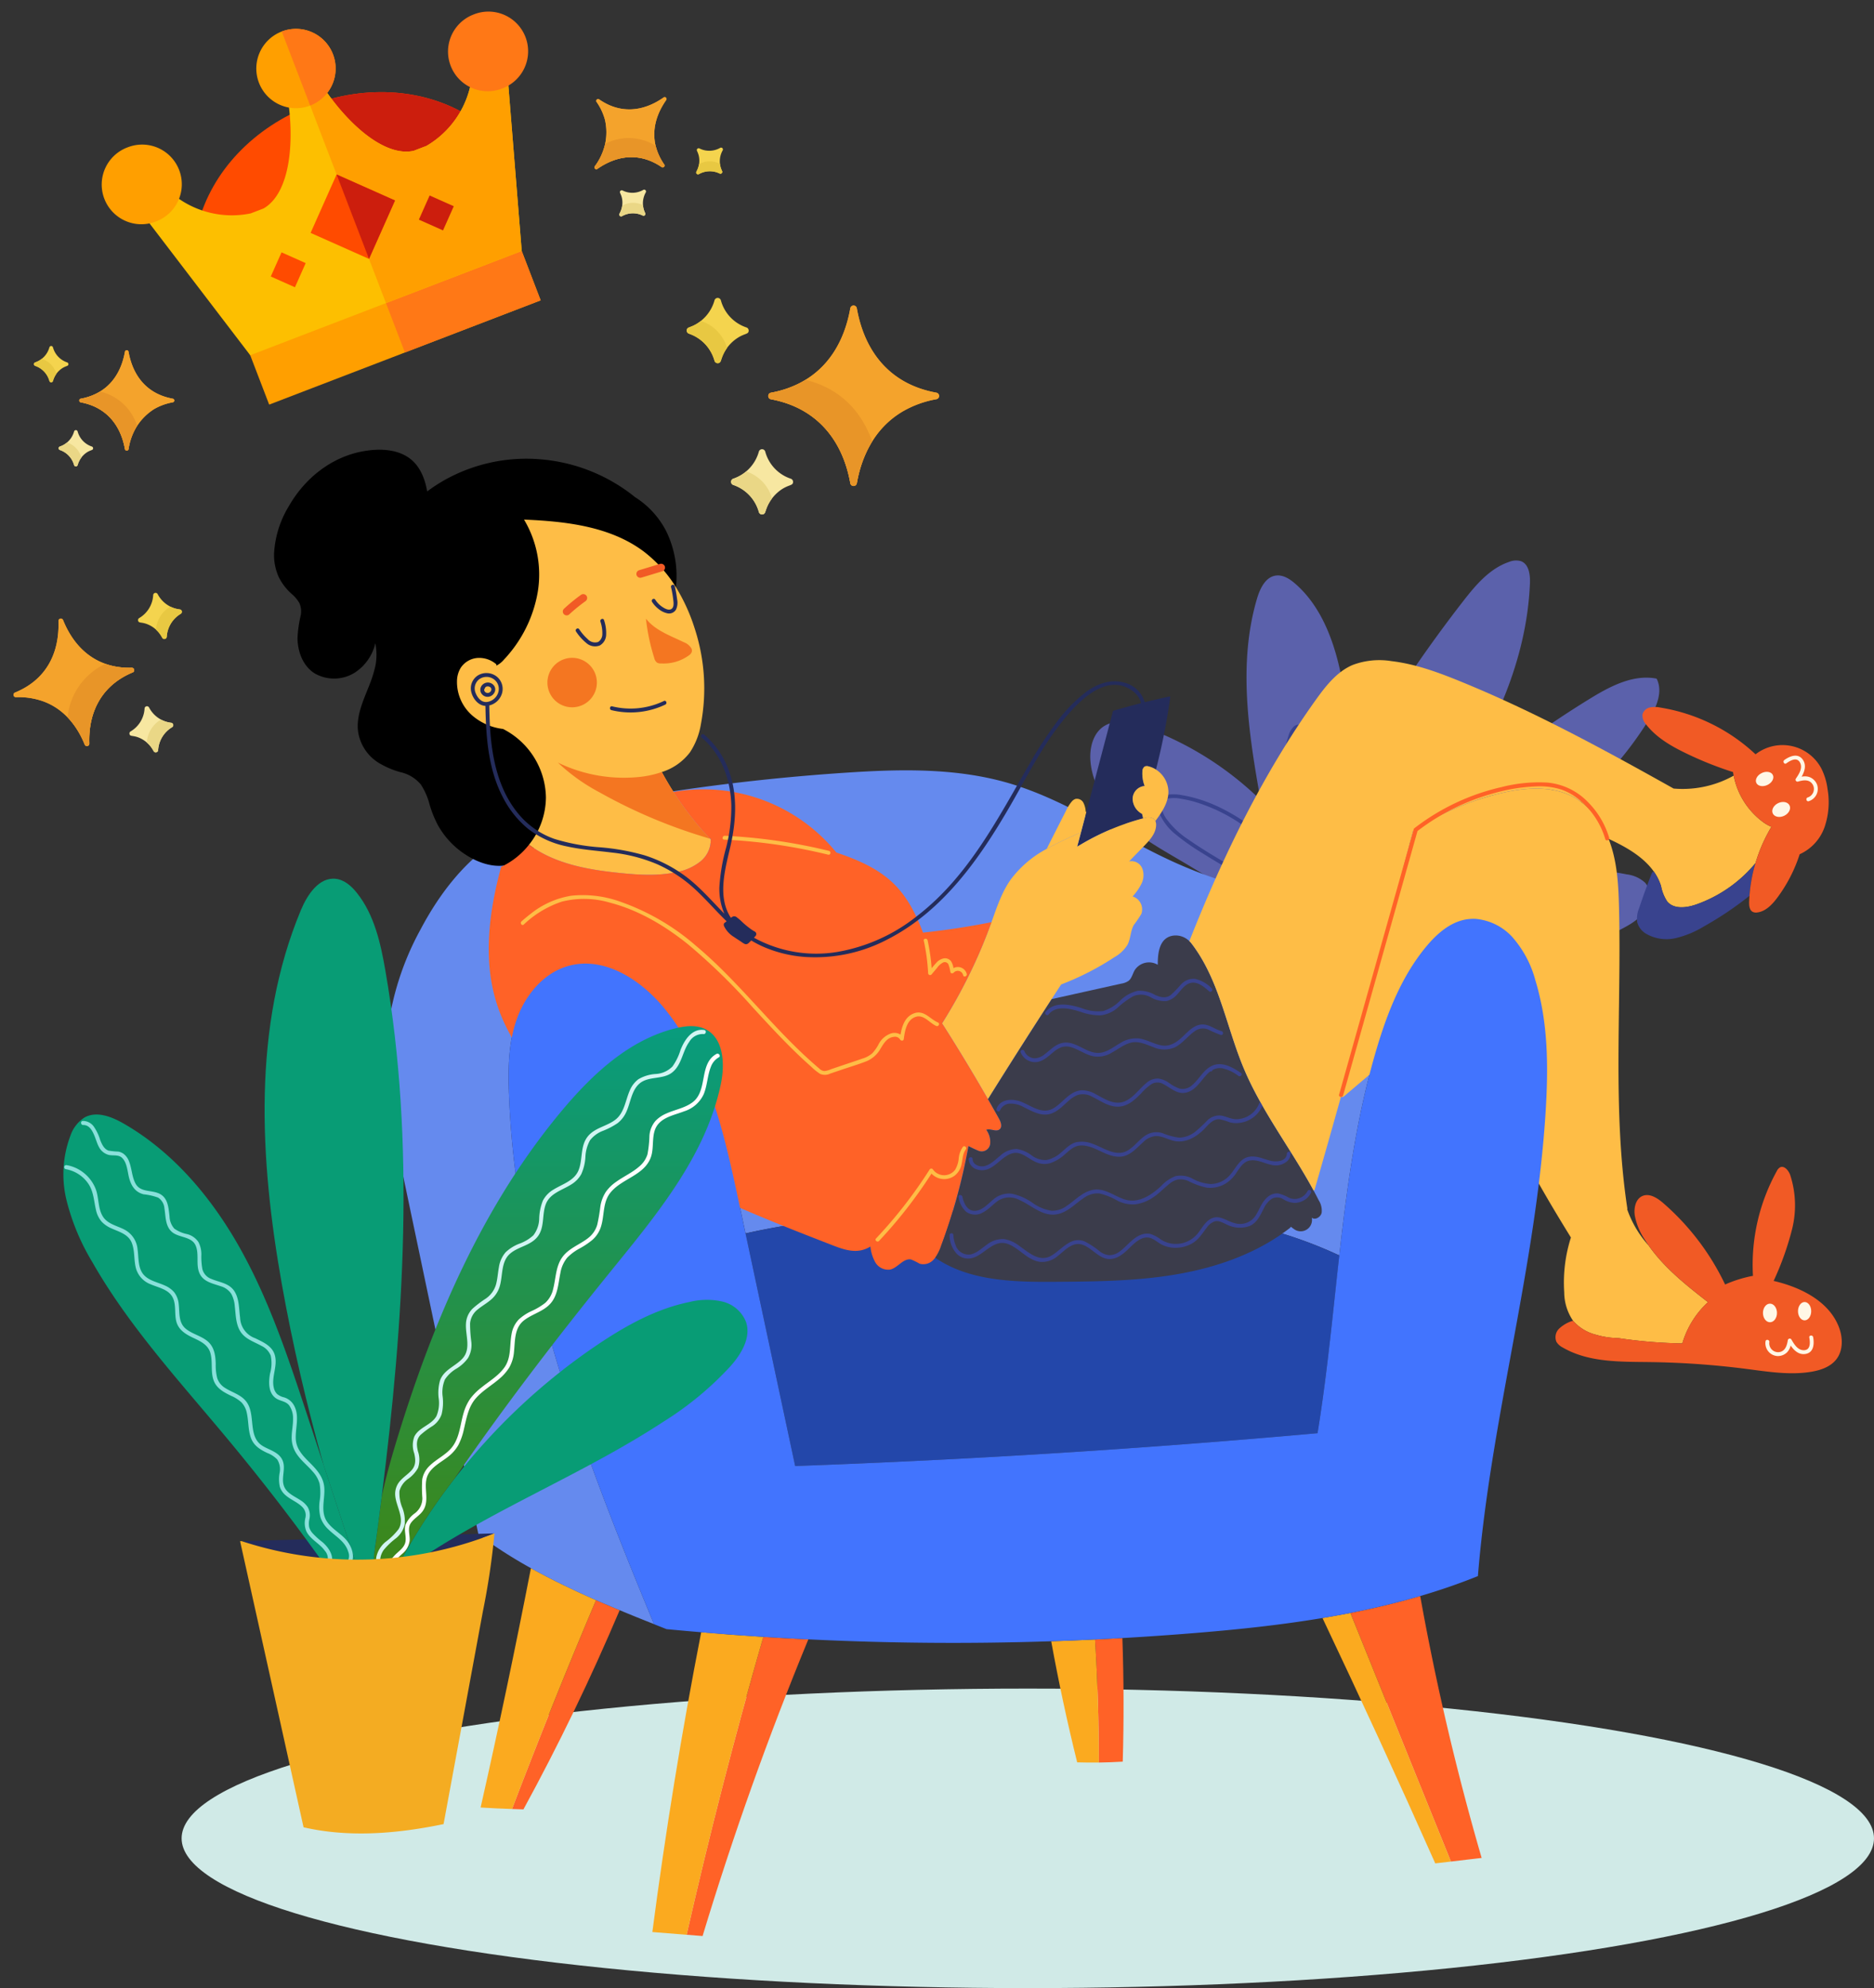 <svg xmlns="http://www.w3.org/2000/svg" xmlns:xlink="http://www.w3.org/1999/xlink" width="437.314" height="463.753" viewBox="0 0 437.314 463.753">
  <rect x="0" y="0" width="437.314" height="463.753" fill="#333333" stroke="none"/>
  <defs>
    <linearGradient id="linear-gradient" x1="0.5" x2="0.5" y2="1" gradientUnits="objectBoundingBox">
      <stop offset="0" stop-color="#089c7e"/>
      <stop offset="1" stop-color="#3d8719"/>
    </linearGradient>
  </defs>
  <g id="Group_2566" data-name="Group 2566" transform="translate(5980.152 -1557.442)">
    <g id="shining" transform="translate(-5831.895 1571.681) rotate(45)">
      <path id="SVGCleanerId_0" d="M165.748,63.144a14.612,14.612,0,0,0,2.041-.521c4.731-1.591,7.406-5.457,8.286-10.433a.431.431,0,0,1,.847,0c1.023,5.783,4.427,9.872,10.3,10.962a.43.43,0,0,1,0,.846c-5.817,1.076-9.28,5.157-10.3,10.894a.43.43,0,0,1-.847,0,13.06,13.06,0,0,0-5.97-9.324,13.338,13.338,0,0,0-4.356-1.576.43.43,0,0,1,0-.846Z" transform="translate(-165.395 -50.851)" fill="#f4a32c"/>
      <g id="Group_2565" data-name="Group 2565" transform="translate(0 0.985)">
        <path id="SVGCleanerId_0_1_" d="M165.748,63.144a14.612,14.612,0,0,0,2.041-.521c4.731-1.591,7.406-5.457,8.286-10.433a.431.431,0,0,1,.847,0c1.023,5.783,4.427,9.872,10.3,10.962a.43.43,0,0,1,0,.846c-5.817,1.076-9.28,5.157-10.3,10.894a.43.43,0,0,1-.847,0,13.06,13.06,0,0,0-5.97-9.324,13.338,13.338,0,0,0-4.356-1.576.43.43,0,0,1,0-.846Z" transform="translate(-165.395 -51.836)" fill="#f4a32c"/>
      </g>
      <path id="Path_4102" data-name="Path 4102" d="M174.043,202.507a13.184,13.184,0,0,0,4.5,1.676.431.431,0,0,1,0,.846c-5.817,1.076-9.28,5.157-10.3,10.894a.43.43,0,0,1-.847,0,15.341,15.341,0,0,0-2-5.424A11.882,11.882,0,0,1,174.043,202.507Z" transform="translate(-156.713 -191.883)" fill="#e89528"/>
      <path id="Path_4103" data-name="Path 4103" d="M90.281,346.993a5.108,5.108,0,0,0,3.319-3.526.43.43,0,0,1,.821,0,5.174,5.174,0,0,0,3.32,3.525.431.431,0,0,1,0,.814,5.171,5.171,0,0,0-3.32,3.526.43.43,0,0,1-.822,0,5.272,5.272,0,0,0-2.041-2.893h0c-1.055-.723-1.573-.513-1.572-1.037A.43.43,0,0,1,90.281,346.993Z" transform="translate(-71.032 -323.541)" fill="#f7e7a1"/>
      <path id="Path_4104" data-name="Path 4104" d="M93.3,388.2c.012,0,.023-.01.035-.015a5.079,5.079,0,0,0,1.68.947.431.431,0,0,1,0,.814,5.171,5.171,0,0,0-3.32,3.526.432.432,0,0,1-.411.3c-.606,0-.284-.725-1.293-2.08A5.161,5.161,0,0,1,93.3,388.2Z" transform="translate(-68.302 -365.68)" fill="#ead786"/>
      <path id="Path_4105" data-name="Path 4105" d="M.307,40.271a5.109,5.109,0,0,0,3.32-3.526.43.43,0,0,1,.821,0,5.174,5.174,0,0,0,3.32,3.525.431.431,0,0,1,0,.814,5.171,5.171,0,0,0-3.32,3.526.43.43,0,0,1-.822,0,5.151,5.151,0,0,0-2.041-2.893C.532,40.994.011,41.2.012,40.679A.43.43,0,0,1,.307,40.271Z" transform="translate(24.698 -36.442)" fill="#f4d44e"/>
      <path id="Path_4106" data-name="Path 4106" d="M3.394,83.146c1.186.948,1.84.683,1.84,1.246a.43.43,0,0,1-.291.407,5.171,5.171,0,0,0-3.32,3.526.432.432,0,0,1-.411.3c-.575,0-.3-.673-1.212-1.97A5.2,5.2,0,0,1,3.394,83.146Z" transform="translate(27.522 -80.158)" fill="#e8c842"/>
    </g>
    <g id="shining-2" data-name="shining" transform="translate(-5972.228 1601.706)">
      <path id="SVGCleanerId_0-2" data-name="SVGCleanerId_0" d="M187.216,63.144a14.611,14.611,0,0,1-2.041-.521c-4.731-1.591-7.406-5.457-8.286-10.433a.431.431,0,0,0-.847,0c-1.023,5.783-4.427,9.872-10.3,10.962a.43.43,0,0,0,0,.846c5.817,1.076,9.28,5.157,10.3,10.894a.43.43,0,0,0,.847,0,13.06,13.06,0,0,1,5.97-9.324,13.338,13.338,0,0,1,4.356-1.576.43.43,0,0,0,0-.846Z" transform="translate(-154.813 -14.409)" fill="#f4a32c"/>
      <g id="Group_2565-2" data-name="Group 2565" transform="translate(10.581 37.427)">
        <path id="SVGCleanerId_0_1_2" data-name="SVGCleanerId_0_1_" d="M187.216,63.144a14.611,14.611,0,0,1-2.041-.521c-4.731-1.591-7.406-5.457-8.286-10.433a.431.431,0,0,0-.847,0c-1.023,5.783-4.427,9.872-10.3,10.962a.43.43,0,0,0,0,.846c5.817,1.076,9.28,5.157,10.3,10.894a.43.43,0,0,0,.847,0,13.06,13.06,0,0,1,5.97-9.324,13.338,13.338,0,0,1,4.356-1.576.43.43,0,0,0,0-.846Z" transform="translate(-165.395 -51.836)" fill="#f4a32c"/>
      </g>
      <path id="Path_4102-2" data-name="Path 4102" d="M170.24,202.507a13.185,13.185,0,0,1-4.5,1.676.431.431,0,0,0,0,.846c5.817,1.076,9.28,5.157,10.3,10.894a.43.43,0,0,0,.847,0,15.342,15.342,0,0,1,2-5.424A11.882,11.882,0,0,0,170.24,202.507Z" transform="translate(-154.813 -155.441)" fill="#e89528"/>
      <path id="Path_4103-2" data-name="Path 4103" d="M97.736,346.993a5.108,5.108,0,0,1-3.319-3.526.43.43,0,0,0-.821,0,5.174,5.174,0,0,1-3.32,3.525.431.431,0,0,0,0,.814,5.171,5.171,0,0,1,3.32,3.526.43.43,0,0,0,.822,0,5.272,5.272,0,0,1,2.041-2.893h0c1.055-.723,1.573-.513,1.572-1.037A.43.43,0,0,0,97.736,346.993Z" transform="translate(-84.229 -287.099)" fill="#f7e7a1"/>
      <path id="Path_4104-2" data-name="Path 4104" d="M91.992,388.2c-.012,0-.023-.01-.035-.015a5.079,5.079,0,0,1-1.68.947.431.431,0,0,0,0,.814,5.171,5.171,0,0,1,3.32,3.526.432.432,0,0,0,.411.3c.606,0,.284-.725,1.293-2.08A5.162,5.162,0,0,0,91.992,388.2Z" transform="translate(-84.23 -329.238)" fill="#ead786"/>
      <path id="Path_4105-2" data-name="Path 4105" d="M7.762,40.271a5.109,5.109,0,0,1-3.32-3.526.43.43,0,0,0-.821,0A5.174,5.174,0,0,1,.3,40.269a.431.431,0,0,0,0,.814,5.171,5.171,0,0,1,3.32,3.526.43.43,0,0,0,.822,0,5.151,5.151,0,0,1,2.041-2.893c1.052-.721,1.573-.516,1.572-1.037A.43.43,0,0,0,7.762,40.271Z" transform="translate(-0.011)" fill="#f4d44e"/>
      <path id="Path_4106-2" data-name="Path 4106" d="M1.84,83.146C.654,84.094,0,83.829,0,84.392a.43.43,0,0,0,.291.407,5.171,5.171,0,0,1,3.32,3.526.432.432,0,0,0,.411.3c.575,0,.3-.673,1.212-1.97A5.2,5.2,0,0,0,1.84,83.146Z" transform="translate(0 -43.716)" fill="#e8c842"/>
    </g>
    <g id="Group_2564" data-name="Group 2564" transform="translate(-5990.497 1556.005)">
      <g id="Group_2552" data-name="Group 2552">
        <g id="Group_2551" data-name="Group 2551">
          <ellipse id="Ellipse_74" data-name="Ellipse 74" cx="197.466" cy="34.934" rx="197.466" ry="34.934" transform="translate(52.727 395.323)" fill="#d0eae7"/>
        </g>
      </g>
      <g id="Group_2553" data-name="Group 2553">
        <path id="Path_4028" data-name="Path 4028" d="M394.142,214.013c-1.4,1.982-3.6,3.206-5.747,4.312a168.959,168.959,0,0,1-54.747,17.308,370.661,370.661,0,0,0-47.73-33.413c-4.716-2.767-9.534-5.476-13.537-9.2s-7.157-8.659-7.576-14.114c-.233-3.048.621-6.481,3.208-8.1,2.7-1.7,6.224-.869,9.224.194a75.423,75.423,0,0,1,27.268,17.046c-2.791-15.583-5.316-31.864-.807-47.039.7-2.335,1.977-4.987,4.387-5.312,1.661-.225,3.229.781,4.488,1.875,5.475,4.743,8.437,11.769,10.147,18.8a72.635,72.635,0,0,1,1.3,27.55,317.142,317.142,0,0,1,27.73-42.2c2.94-3.792,6.225-7.686,10.769-9.215a4.189,4.189,0,0,1,2.75-.17c1.865.692,2.18,3.163,2.1,5.151-.8,19.706-10.081,38.193-21.883,53.986A235.779,235.779,0,0,1,381.392,164.4c4.725-2.9,10.1-5.725,15.536-4.665,1.566,3.071-.076,6.759-1.886,9.694-10.656,17.232-27.689,29.759-46.025,38.4,13.505-2.616,27.441-5.122,40.926-2.435a7.655,7.655,0,0,1,4.264,1.913C395.846,209.089,395.534,212.037,394.142,214.013Z" fill="#5b61ab"/>
        <path id="Path_4029" data-name="Path 4029" d="M379,214.336a3.126,3.126,0,0,0-2.28-2.025,22.74,22.74,0,0,0-4.1-.794,80.648,80.648,0,0,0-16.8-.2c-5.98.425-11.949,1.1-17.946,1.205,10.023-7.548,21.185-13.609,30.39-22.214q1.737-1.623,3.361-3.36A12.346,12.346,0,0,0,374.2,183.7a1.809,1.809,0,0,0-.913-2.561c-1.215-.431-2.763.189-3.937.524-6.009,1.71-11.523,4.777-16.9,7.881q-9.124,5.263-17.814,11.234c2.192-4.679,4.381-9.36,6.525-14.061q1.725-3.781,3.4-7.583a50.66,50.66,0,0,0,2.715-7.055,15.853,15.853,0,0,0,.637-3.651c.029-.949-.25-2.071-1.3-2.331a2.824,2.824,0,0,0-2.307.8c-1.063.836-2.078,1.742-3.072,2.658a90.126,90.126,0,0,0-11.063,12.5c-3.5,4.686-6.672,9.6-9.819,14.522-.449-8.07-1.018-16.452-4.346-23.91a4.043,4.043,0,0,0-1.536-1.974,1.917,1.917,0,0,0-2.16.192,4.671,4.671,0,0,0-1.321,2.3q-.456,1.438-.786,2.914a46.312,46.312,0,0,0-.907,12.015,123,123,0,0,0,1.361,12.709c-6.357-5.4-13.122-10.889-21.271-13.181a29.13,29.13,0,0,0-3.1-.7,9.821,9.821,0,0,0-3.119-.159,3.1,3.1,0,0,0-2.291,1.37,3.2,3.2,0,0,0-.126,2.638,12.7,12.7,0,0,0,4.066,5.375,52.884,52.884,0,0,0,6.147,4.3c4.955,3.129,10.1,5.937,15.246,8.741.487.266.822-.531.337-.795-4.3-2.346-8.608-4.69-12.8-7.232-2.078-1.261-4.143-2.555-6.132-3.952a19.481,19.481,0,0,1-4.9-4.547,6.634,6.634,0,0,1-1.315-2.857,1.885,1.885,0,0,1,1.614-2.133,7.883,7.883,0,0,1,2.971.083,27.63,27.63,0,0,1,2.917.629,38.8,38.8,0,0,1,11.037,5.231,114.373,114.373,0,0,1,11.037,8.6.436.436,0,0,0,.7-.388c-1.107-7.538-2.23-15.255-1.124-22.861a33.747,33.747,0,0,1,1.288-5.626c.238-.73.617-1.823,1.465-2.02.936-.217,1.547.88,1.867,1.581a44,44,0,0,1,3.179,11.462,136.469,136.469,0,0,1,1.216,13.6.436.436,0,0,0,.768.219c5.664-8.872,11.4-17.834,18.786-25.4a51.284,51.284,0,0,1,5.858-5.334,2.418,2.418,0,0,1,1.131-.55c.679-.068.908.589.943,1.154a11.692,11.692,0,0,1-.51,3.433,43.1,43.1,0,0,1-2.517,6.707q-1.609,3.658-3.266,7.295c-2.485,5.466-5.032,10.9-7.579,16.34a.435.435,0,0,0,.653.517q7.927-5.5,16.227-10.428a104.11,104.11,0,0,1,16.114-8.31,43.171,43.171,0,0,1,4.237-1.364c.791-.208,3.344-1.014,3.132.635a2.93,2.93,0,0,1-.667,1.335c-.468.6-1,1.169-1.512,1.734q-1.59,1.746-3.311,3.369a117.039,117.039,0,0,1-14.514,11.3c-5.775,3.948-11.683,7.711-17.228,11.984a.435.435,0,0,0,.3.777c10.872-.025,21.692-2.207,32.573-1.383,1.34.1,2.677.25,4.006.454a14.1,14.1,0,0,1,3.735.849,2.109,2.109,0,0,1,1.181,1.043c.23.648-.292,1.211-.706,1.645a13.95,13.95,0,0,1-3.786,2.681,85.753,85.753,0,0,1-8.424,3.537q-4.283,1.641-8.643,3.068a184.315,184.315,0,0,1-20.118,5.342c-.541.111-.445.97.1.858a186.554,186.554,0,0,0,18.624-4.846q4.609-1.458,9.139-3.158c3-1.125,6.032-2.269,8.928-3.648a17.926,17.926,0,0,0,3.922-2.416C378.032,216.682,379.258,215.636,379,214.336Z" fill="#39438e"/>
      </g>
      <g id="Group_2554" data-name="Group 2554">
        <path id="Path_4030" data-name="Path 4030" d="M356.1,434.826q-3.582.417-7.166.843-11.739-29-23.46-57.988c5.489-1.085,10.935-2.38,16.286-3.952A598.056,598.056,0,0,0,356.1,434.826Z" fill="#ff6227"/>
        <path id="Path_4031" data-name="Path 4031" d="M272.26,383.536q.508,14.409.087,28.828c-1.859.113-3.726.183-5.585.209q0-14.358-.877-28.707C268.013,383.77,270.132,383.657,272.26,383.536Z" fill="#ff6227"/>
        <path id="Path_4032" data-name="Path 4032" d="M188.475,383.258q5.25.339,10.5.582-14.019,33.966-24.677,69.2c-1.242-.1-2.484-.191-3.726-.295Q178.521,417.75,188.475,383.258Z" fill="#ff6227"/>
        <path id="Path_4033" data-name="Path 4033" d="M149.431,374.685c1.833.8,3.666,1.58,5.516,2.345q-10.071,23.778-22.453,46.47c-.886-.017-1.781-.044-2.667-.087Q139.182,398.867,149.431,374.685Z" fill="#ff6227"/>
        <path id="Path_4034" data-name="Path 4034" d="M348.931,435.669c-1.216.139-2.44.278-3.656.426q-12.809-28.782-26.319-57.232,3.27-.548,6.515-1.182Q337.21,406.671,348.931,435.669Z" fill="#fbaa1f"/>
        <path id="Path_4035" data-name="Path 4035" d="M265.885,383.866q.885,14.331.877,28.707c-1.685.017-3.362,0-5.047-.044q-3.479-14.019-6.062-28.246Q260.773,384.114,265.885,383.866Z" fill="#fbaa1f"/>
        <path id="Path_4036" data-name="Path 4036" d="M188.475,383.258q-9.954,34.475-17.9,69.488c-2.666-.209-5.333-.426-8-.634q4.6-35.141,11.4-69.931Q181.214,382.806,188.475,383.258Z" fill="#fbaa1f"/>
        <path id="Path_4037" data-name="Path 4037" d="M134.24,367.232c4.916,2.736,10.015,5.177,15.191,7.453q-10.253,24.182-19.6,48.728c-2.449-.078-4.89-.2-7.331-.347Q128.79,395.248,134.24,367.232Z" fill="#fbaa1f"/>
        <path id="Path_4038" data-name="Path 4038" d="M154.947,377.03c-1.85-.765-3.683-1.546-5.516-2.345-5.176-2.276-10.275-4.717-15.191-7.453a111.079,111.079,0,0,1-12.248-7.852q-8.923-42.5-17.849-84.993c-2.224-10.588-4.465-21.376-3.37-32.138a65.934,65.934,0,0,1,7.687-23.964c4.2-7.957,9.78-15.375,17.233-20.4,8.607-5.811,19.074-8.052,29.306-9.85a493.351,493.351,0,0,1,52.481-6.34c12.708-.852,25.693-1.182,37.94,2.327,14.08,4.048,26.241,12.908,39.635,18.849C306.761,212.508,331,214.22,354.786,215.4l-.018.373a10.918,10.918,0,0,0-2.05.087c-3.8.547-6.931,3.266-9.406,6.2-5.777,6.871-9.155,15.426-11.718,24.025-4.673,15.7-6.888,31.9-8.712,48.208-11.309-5.325-23.713-8.356-36.168-9.85-16.33-1.972-32.842-1.416-49.276-.756-17.8.7-35.769,1.555-53.106,5.455-.53-2.467-1.051-4.925-1.581-7.392-3.353-15.695-6.984-32.008-16.946-44.594-5.516-6.966-14.306-12.82-22.862-10.4-5.75,1.624-10.006,6.767-12,12.4s-2.067,11.761-1.824,17.737c1.676,42.848,17.424,83.741,33.849,123.393C160.289,379.227,157.6,378.15,154.947,377.03Z" fill="#658aee"/>
        <path id="Path_4039" data-name="Path 4039" d="M322.882,294.3c-1.546,13.776-2.814,27.613-5.046,41.267l.017.174Q257,341.209,195.91,343.4q-5.8-27.128-11.578-54.253c17.337-3.9,35.308-4.751,53.106-5.455,16.434-.66,32.946-1.216,49.276.756C299.169,285.94,311.573,288.971,322.882,294.3Z" fill="#2347aa"/>
      </g>
      <g id="Group_2560" data-name="Group 2560">
        <path id="Path_4040" data-name="Path 4040" d="M167.572,141.284a32.838,32.838,0,0,1-7.825,14.7,52.284,52.284,0,0,1-13.283,10.376,62.048,62.048,0,0,1-15.683,6.168,17.713,17.713,0,0,1,3.051,2.4,18.2,18.2,0,0,1,4.953,8.9,17.883,17.883,0,0,1-.966,10.517,15.735,15.735,0,0,1-7,8.129c-3.6,1.83-7.774.718-11.078-1.218a19.586,19.586,0,0,1-7.17-7.266,25.826,25.826,0,0,1-1.965-4.841,15.808,15.808,0,0,0-2.047-4.706,8.61,8.61,0,0,0-4.725-2.877A20.2,20.2,0,0,1,99,179.55a10.327,10.327,0,0,1-5.161-8.1c-.191-3.422,1.3-6.662,2.522-9.767a29.123,29.123,0,0,0,1.628-5.123,13.884,13.884,0,0,0-.056-5.077,11.167,11.167,0,0,1-4.894,6.916,9.109,9.109,0,0,1-9.241.129c-2.77-1.737-3.965-5.031-4.029-8.18a28.412,28.412,0,0,1,.722-5.241,4.789,4.789,0,0,0-.272-2.977,7.955,7.955,0,0,0-1.729-2.081,12.879,12.879,0,0,1-3.142-4.1,12.583,12.583,0,0,1-1.051-5.34,23.607,23.607,0,0,1,3.445-11.088c3.709-6.5,9.925-11.5,17.391-12.829,3.494-.625,7.6-.581,10.617,1.527,2.571,1.791,3.766,4.859,4.283,7.854a36.355,36.355,0,0,1,4.1-2.68,39.107,39.107,0,0,1,22.281-4.821,40.342,40.342,0,0,1,21.886,8.638c.073.054.136.117.209.172a20.424,20.424,0,0,1,7.269,7.9A23.708,23.708,0,0,1,167.572,141.284Z"/>
        <path id="Path_4041" data-name="Path 4041" d="M283.243,163.906l.208.027a149.726,149.726,0,0,1-3.353,17.016,5.883,5.883,0,0,0-1.711-.742,1.322,1.322,0,0,0-.9.019,1.378,1.378,0,0,0-.552,1.185,8.065,8.065,0,0,0,.526,3.367,3.048,3.048,0,0,0-2.8,2.906,4.054,4.054,0,0,0,2.2,3.6l.254,1.041a57,57,0,0,0-15.339,6.584l-.036-.072.814-3.069,1.3-4.942q3.118-11.784,6.229-23.569Q276.6,165.315,283.243,163.906Z" fill="#242c5b"/>
        <path id="Path_4042" data-name="Path 4042" d="M261.775,198.91a57,57,0,0,1,15.339-6.584l.344-.081a2.455,2.455,0,0,1,2.145.216,1.592,1.592,0,0,1,.362.489,2.329,2.329,0,0,1,.163,1.086c-.1,1.864-1.474,3.376-2.777,4.707q-1.764,1.819-3.519,3.621a2.738,2.738,0,0,1,3.032,1.556,4.442,4.442,0,0,1-.117,3.593,12.662,12.662,0,0,1-2.1,3.032,3.163,3.163,0,0,1,2.047,4.064,25.226,25.226,0,0,1-1.746,2.561c-.814,1.412-.732,3.186-1.483,4.635a8.363,8.363,0,0,1-3.013,2.878,64.627,64.627,0,0,1-12.479,6.393c-.742,1.132-1.484,2.272-2.216,3.413q-7.545,11.61-14.864,23.345-4.957-8.66-10.331-17.1-.177-.285-.38-.57a122.486,122.486,0,0,0,7.96-14.791q1.885-4.169,3.446-8.472c.045-.118.081-.236.126-.353,1.239-3.431,2.379-6.943,4.469-9.912a25.14,25.14,0,0,1,8.415-7.188c2.488-1.4,5.149-2.59,7.746-3.731l.208.054-.814,3.069Z" fill="#febd46"/>
        <path id="Path_4043" data-name="Path 4043" d="M280.1,180.949A6.289,6.289,0,0,1,283,185.926c.082,2.606-1.474,4.924-3.039,7.024a1.592,1.592,0,0,0-.362-.489,2.455,2.455,0,0,0-2.145-.216l-.344.081-.254-1.041a4.054,4.054,0,0,1-2.2-3.6,3.048,3.048,0,0,1,2.8-2.906,8.065,8.065,0,0,1-.526-3.367,1.378,1.378,0,0,1,.552-1.185,1.322,1.322,0,0,1,.9-.019A5.883,5.883,0,0,1,280.1,180.949Z" fill="#febd46"/>
        <path id="Path_4044" data-name="Path 4044" d="M263.855,190.827l-1.3,4.942-.208-.054c-2.6,1.141-5.258,2.327-7.746,3.731,1.5-2.978,3-5.938,4.513-8.907a9.317,9.317,0,0,1,1.339-2.136,2,2,0,0,1,.869-.607,1.71,1.71,0,0,1,1.837.878,5.118,5.118,0,0,1,.544,2.108Z" fill="#febd46"/>
        <path id="Path_4045" data-name="Path 4045" d="M176.2,197.259a6.433,6.433,0,0,1-2.37,5.1,12.448,12.448,0,0,1-5.439,2.481c-4.353.97-8.878.7-13.313.248-7.485-.749-15.25-2.122-21.288-6.6a17.913,17.913,0,0,0,3.952-11.051,18.266,18.266,0,0,0-10.014-15.963,13.381,13.381,0,0,1-7.106-3.075,10.382,10.382,0,0,1-3.631-8.217,6.1,6.1,0,0,1,.85-2.941,5.166,5.166,0,0,1,3.936-2.327,6.1,6.1,0,0,1,4.39,1.483l.027.307a5.782,5.782,0,0,0,1.783-1.439,30.476,30.476,0,0,0,7.86-15.768,24.981,24.981,0,0,0-3.208-16.86c9.783.413,20.1,1.578,27.932,7.441a30.93,30.93,0,0,1,7.894,8.958,42.835,42.835,0,0,1,3.985,8.949,44.918,44.918,0,0,1,1.463,22.391,16.857,16.857,0,0,1-2.551,6.553,13.189,13.189,0,0,1-6.569,4.6c.86,1.593,1.775,3.14,2.744,4.661,1.331,2.072,2.761,4.081,4.282,6.008,1.331,1.692,2.743,3.321,4.219,4.877C176.085,197.132,176.149,197.2,176.2,197.259Z" fill="#febd46"/>
        <path id="Path_4046" data-name="Path 4046" d="M171.812,192.192c1.331,1.692,2.743,3.321,4.219,4.877a122.388,122.388,0,0,1-25.815-10.826,43.667,43.667,0,0,1-9.677-6.921,35.279,35.279,0,0,0,18.6,3.389,23.241,23.241,0,0,0,5.647-1.188c.86,1.593,1.775,3.14,2.744,4.661C168.861,188.256,170.291,190.265,171.812,192.192Z" fill="#f47621"/>
        <g id="Group_2555" data-name="Group 2555">
          <path id="Path_4047" data-name="Path 4047" d="M243.6,264.866c-.823.679-2.109-.271-3.1.118a4.768,4.768,0,0,1,.9,3.3,1.989,1.989,0,0,1-2.76,1.567c-.779-.326-1.548-.688-2.3-1.076a135.532,135.532,0,0,1-6.375,23.261,10.207,10.207,0,0,1-1.384,2.779,3.727,3.727,0,0,1-.343.407,3.2,3.2,0,0,1-3.294.988,16.829,16.829,0,0,0-1.956-.968c-1.828-.4-3.112,1.937-4.931,2.345a3.477,3.477,0,0,1-3.494-1.773,9.388,9.388,0,0,1-1.1-3.611,6.941,6.941,0,0,1-2.108.87c-2.326.507-4.7-.37-6.915-1.229-22.113-8.592-44.777-17.519-62.3-33.515-7.1-6.478-13.354-14.278-16.089-23.491-3-10.1-1.518-21.015,1.24-31.2a17.846,17.846,0,0,0,6.5-5.161c6.038,4.479,13.8,5.852,21.288,6.6,4.435.452,8.96.722,13.313-.248a12.448,12.448,0,0,0,5.439-2.481,6.433,6.433,0,0,0,2.37-5.1.407.407,0,0,0-.009-.145,1.1,1.1,0,0,1-.163-.045c-1.476-1.556-2.888-3.185-4.219-4.877-1.521-1.927-2.951-3.936-4.282-6.008A40.049,40.049,0,0,1,205.518,200.3c4.861,1.637,9.7,3.681,13.37,7.255,3.213,3.139,5.251,7.185,6.845,11.429,5.358-.572,10.7-1.388,15.982-2.439-.045.117-.081.235-.126.353q-1.56,4.3-3.446,8.472a122.486,122.486,0,0,1-7.96,14.791q.2.285.38.57,5.364,8.429,10.331,17.1,1.3,2.266,2.581,4.561C243.909,263.182,244.3,264.3,243.6,264.866Z" fill="#ff6227"/>
          <path id="Path_4048" data-name="Path 4048" d="M235.031,268.98a5.572,5.572,0,0,0-.945,2.517,6.286,6.286,0,0,1-.858,2.806,3.21,3.21,0,0,1-5.191-.094.459.459,0,0,0-.778.069,107.15,107.15,0,0,1-12.477,16.042c-.4.424.295,1,.693.581a108.111,108.111,0,0,0,12.24-15.7,4.093,4.093,0,0,0,5.429.455A4.479,4.479,0,0,0,234.737,273c.263-1.155.245-2.459.987-3.443C236.074,269.1,235.383,268.514,235.031,268.98Z" fill="#febd46"/>
          <path id="Path_4049" data-name="Path 4049" d="M229.221,239.941c-1.9-.815-3.245-2.984-5.579-2.129-2.106.771-2.8,2.926-3.152,4.957a2.717,2.717,0,0,0-2.184-.277,5.133,5.133,0,0,0-3,2.67,10.422,10.422,0,0,1-1.36,1.918,5.933,5.933,0,0,1-2.36,1.292c-1.927.67-3.865,1.309-5.8,1.962l-1.493.506a5.3,5.3,0,0,1-1.564.439,1.992,1.992,0,0,1-1.239-.625c-.4-.329-.783-.667-1.169-1.006-1.417-1.24-2.793-2.527-4.14-3.843-2.722-2.66-5.321-5.442-7.9-8.235-4.97-5.374-9.9-10.816-15.534-15.519a53.916,53.916,0,0,0-17.824-10.339,25.773,25.773,0,0,0-11.24-1.341,20.341,20.341,0,0,0-9.559,4.272c-.715.547-1.406,1.125-2.081,1.72-.432.382.086,1.125.523.739a23.831,23.831,0,0,1,8.889-5.345,21.353,21.353,0,0,1,11.3.259c6.678,1.743,12.728,5.364,18.082,9.643a141.521,141.521,0,0,1,15.255,14.864c2.49,2.7,4.973,5.4,7.547,8.016,1.3,1.318,2.617,2.614,3.97,3.874q1.016.945,2.057,1.861a12.423,12.423,0,0,0,2.036,1.644,2.784,2.784,0,0,0,2.378-.05l2.88-.974c1.851-.626,3.746-1.184,5.564-1.9a6.659,6.659,0,0,0,3.332-3c.742-1.2,1.5-2.517,3.047-2.693a1.386,1.386,0,0,1,1.473.6c.187.358.8.414.869-.077.267-1.933.668-4.56,2.868-5.213,1.835-.545,3.2,1.5,4.723,2.15C229.369,240.989,229.757,240.171,229.221,239.941Z" fill="#febd46"/>
          <path id="Path_4050" data-name="Path 4050" d="M203.781,199.915a127.693,127.693,0,0,0-24.291-3.52c-.574-.027-.743.863-.163.891a127.691,127.691,0,0,1,24.291,3.519C204.185,200.944,204.345,200.053,203.781,199.915Z" fill="#febd46"/>
          <path id="Path_4051" data-name="Path 4051" d="M235.942,228.611a2.145,2.145,0,0,0-3.1-1.344,3.853,3.853,0,0,0-.6-1.662,1.788,1.788,0,0,0-1.709-.6,3.145,3.145,0,0,0-1.745,1.076c-.359.386-.7.792-1.035,1.2a46.281,46.281,0,0,0-.938-6.489c-.123-.561-1.026-.489-.9.079a46.222,46.222,0,0,1,1.018,7.61.458.458,0,0,0,.8.251l1.3-1.542a3.892,3.892,0,0,1,1.325-1.2.948.948,0,0,1,1.313.4,9.11,9.11,0,0,1,.457,1.8c.081.354.568.355.771.133a1.274,1.274,0,0,1,2.2.6C235.238,229.49,236.086,229.171,235.942,228.611Z" fill="#febd46"/>
        </g>
        <g id="Group_2556" data-name="Group 2556">
          <path id="Path_4052" data-name="Path 4052" d="M311.586,287.591l-.19.253c-7.51,5.858-16.768,9.137-26.153,10.787s-18.951,1.733-28.481,1.808c-9.729.076-20.255-.139-28.176-5.621a10.207,10.207,0,0,0,1.384-2.779,135.517,135.517,0,0,0,6.375-23.262c.751.389,1.52.751,2.3,1.077a1.989,1.989,0,0,0,2.76-1.567,4.768,4.768,0,0,0-.9-3.3c.986-.389,2.272.561,3.1-.118.7-.571.307-1.684-.127-2.471q-1.278-2.293-2.581-4.561,7.328-11.745,14.864-23.345l16.271-3.616a3.955,3.955,0,0,0,1.72-.679c.705-.6.9-1.593,1.357-2.408a3.979,3.979,0,0,1,5.411-1.3c-.018-2.761.361-6.2,3.429-6.78a4.5,4.5,0,0,1,3.946,1.275,3.855,3.855,0,0,1,.516.561c6.483,8.469,8.087,19.339,12.163,29.067,4.238,10.117,11.092,18.894,16.317,28.54.407.752.8,1.5,1.186,2.263a4.493,4.493,0,0,1,.688,2.923c-.226.995-1.492,1.774-2.307,1.15l.009.045a2.635,2.635,0,0,1-4.154,2.608C312.066,287.962,311.822,287.781,311.586,287.591Z" fill="#3b3c4b"/>
          <path id="Path_4053" data-name="Path 4053" d="M315.489,279.238a3.384,3.384,0,0,1-4.359,1.593,8.428,8.428,0,0,0-2.564-1.01,3.276,3.276,0,0,0-2.3.746c-1.472,1.154-1.953,2.944-2.935,4.452a4.326,4.326,0,0,1-4.974,1.7c-1.673-.409-3.236-1.83-5.035-1.175-1.462.532-2.3,2.04-3.173,3.223a6.638,6.638,0,0,1-4.052,2.689,6.493,6.493,0,0,1-4.847-.876,8.075,8.075,0,0,0-2.424-1.3,4.015,4.015,0,0,0-2.685.387c-1.732.853-2.846,2.449-4.363,3.584a4.052,4.052,0,0,1-2.627.968,4.369,4.369,0,0,1-2.1-.823,18.419,18.419,0,0,0-3.7-2.426c-3.169-1.142-5.182,1.874-7.571,3.312-2.837,1.71-5.3-.634-7.544-2.2a7.873,7.873,0,0,0-3.614-1.616,5.988,5.988,0,0,0-3.98,1.308c-1.181.816-2.35,1.969-3.8,2.277a3.182,3.182,0,0,1-3.517-2.229,6.82,6.82,0,0,1-.5-2.307c-.029-.582-.93-.5-.9.079a6.593,6.593,0,0,0,1.7,4.324,3.753,3.753,0,0,0,4.039.826c2.728-1.019,4.761-4.378,8.013-3.086,2.621,1.042,4.5,3.766,7.41,4.131a5.534,5.534,0,0,0,4.029-1.327c1.184-.894,2.257-2.1,3.671-2.63,3.2-1.207,5.188,3.025,8.186,3.279,1.885.16,3.407-1.088,4.682-2.318,1.386-1.337,3.261-3.366,5.4-2.482.891.367,1.607,1.058,2.469,1.483a6.936,6.936,0,0,0,2.341.668,7.789,7.789,0,0,0,4.761-1.036c1.493-.885,2.3-2.316,3.342-3.637a3.8,3.8,0,0,1,1.782-1.434c1.031-.3,1.989.331,2.894.734A6.669,6.669,0,0,0,302,287.4c1.734-.786,2.451-2.522,3.278-4.109a5.448,5.448,0,0,1,1.852-2.221,2.655,2.655,0,0,1,2.782.169,5.5,5.5,0,0,0,2.547.79,4.42,4.42,0,0,0,2.271-.659,4.157,4.157,0,0,0,1.575-1.743A.453.453,0,0,0,315.489,279.238Z" fill="#39438e"/>
          <path id="Path_4054" data-name="Path 4054" d="M310.64,270.574c-.078,1.748-2.333,1.942-3.6,1.669-1.548-.336-3-1.1-4.617-1.037-3.047.115-3.736,3.3-5.711,4.976a6.215,6.215,0,0,1-3.809,1.448,10.1,10.1,0,0,1-4.339-1.29,5.74,5.74,0,0,0-3.971-.525,9.068,9.068,0,0,0-3.341,2.334c-2.241,2.071-5.239,4.069-8.418,3.084-2.576-.8-4.8-2.862-7.673-2.194-2.345.545-4.015,2.469-5.963,3.742a5.6,5.6,0,0,1-3.5,1.073,10.238,10.238,0,0,1-4.353-1.8,12.938,12.938,0,0,0-4.928-2.171,5.56,5.56,0,0,0-4.367,1.431c-1.241,1.024-2.541,2.562-4.295,2.566s-2.521-1.858-2.838-3.3c-.123-.561-1.026-.489-.9.079a5.917,5.917,0,0,0,1.739,3.4,3.544,3.544,0,0,0,3.959.193c1.385-.708,2.36-1.942,3.643-2.792a4.9,4.9,0,0,1,4.833-.127c2.878,1.244,5.517,4.016,8.916,3.328,2.473-.5,4.2-2.511,6.236-3.83a5.291,5.291,0,0,1,3.58-1,14.627,14.627,0,0,1,4.106,1.638,7.922,7.922,0,0,0,4.255.892,9.725,9.725,0,0,0,4.274-1.706c1.352-.906,2.432-2.1,3.71-3.1a4.521,4.521,0,0,1,2.031-.993,4.625,4.625,0,0,1,2.37.373,17.487,17.487,0,0,0,4.266,1.54,7.111,7.111,0,0,0,4.079-.76,8.1,8.1,0,0,0,2.917-2.806c.759-1.112,1.572-2.463,3-2.752,1.722-.35,3.4.648,5.047.984a4.045,4.045,0,0,0,3.889-.98,2.55,2.55,0,0,0,.671-1.68C311.567,269.914,310.665,270,310.64,270.574Z" fill="#39438e"/>
          <path id="Path_4055" data-name="Path 4055" d="M304.2,258.8a5.815,5.815,0,0,1-5.21,3.71c-1.329.049-2.408-.649-3.681-.851a3.948,3.948,0,0,0-3.283,1.2,36.363,36.363,0,0,1-2.748,2.563,6.429,6.429,0,0,1-3.748,1.389,15.22,15.22,0,0,1-3.9-1.051,4.7,4.7,0,0,0-3.322.18c-1.89.9-3.006,2.8-4.786,3.854-2.7,1.6-5.576-.6-8.1-1.507a6.715,6.715,0,0,0-4-.391c-1.374.369-2.332,1.442-3.394,2.315a7.232,7.232,0,0,1-3.5,1.824,5.328,5.328,0,0,1-3.468-1.112,7.731,7.731,0,0,0-3.432-1.467A5.72,5.72,0,0,0,243.779,271c-1.122.9-2.186,2.048-3.62,2.429-1.161.309-2.821-.266-2.853-1.649-.013-.582-.915-.5-.9.08a2.629,2.629,0,0,0,1.793,2.316,3.9,3.9,0,0,0,3.308-.324c2.289-1.22,4.25-4.444,7.205-3.216,1.1.456,2.031,1.22,3.092,1.746a4.917,4.917,0,0,0,3.621.378,9.5,9.5,0,0,0,3.414-2.057c1.186-1.011,2.247-2.09,3.918-2.074,3.1.029,5.539,2.592,8.656,2.63,2.505.031,4.005-1.884,5.71-3.4a4.646,4.646,0,0,1,2.941-1.425c1.386-.022,2.67.717,3.981,1.066,2.693.717,5.211-.646,7.1-2.485,1.04-1.01,2.168-2.635,3.808-2.489a12.411,12.411,0,0,1,2.262.673,5.931,5.931,0,0,0,1.93.212,6.7,6.7,0,0,0,5.873-4.222C305.221,258.644,304.4,258.255,304.2,258.8Z" fill="#39438e"/>
          <path id="Path_4056" data-name="Path 4056" d="M299.932,251.715c-1.9-1.266-4.285-2.7-6.621-1.722-2.1.88-3.026,3.091-4.688,4.492a3.311,3.311,0,0,1-3,.889,9.4,9.4,0,0,1-2.483-1.336,5.658,5.658,0,0,0-2.458-1.009,3.961,3.961,0,0,0-2.842,1.049c-1.62,1.33-2.86,3.236-4.792,4.158-2.489,1.186-4.817-.4-6.972-1.546a6.5,6.5,0,0,0-3.3-.934,4.966,4.966,0,0,0-2.436.851c-1.5.964-2.609,2.445-4.157,3.349-2.64,1.541-5.105-.568-7.526-1.512-1.972-.769-4.87-.731-5.761,1.61-.206.542.611.932.819.387a2.64,2.64,0,0,1,2.352-1.575,6.315,6.315,0,0,1,3.265.873c2,.983,4.134,2.253,6.418,1.419,1.639-.6,2.814-1.974,4.117-3.066a6.381,6.381,0,0,1,2.09-1.275,4.325,4.325,0,0,1,3.213.428c2.109,1.007,4.122,2.6,6.606,2.3,2-.244,3.488-1.671,4.839-3.039a12.436,12.436,0,0,1,2.5-2.22,2.747,2.747,0,0,1,2.75.055c1.581.8,3.015,2.272,4.935,2.012,2.44-.33,3.677-2.718,5.222-4.325a5.831,5.831,0,0,1,.772-.677.455.455,0,0,0,.1.02.368.368,0,0,0,.387-.326,3.5,3.5,0,0,1,2.2-.432,9.593,9.593,0,0,1,3.88,1.8C299.831,252.728,300.417,252.038,299.932,251.715Z" fill="#39438e"/>
          <path id="Path_4057" data-name="Path 4057" d="M293.1,231.981a7.646,7.646,0,0,0-3.91-2.206A3.921,3.921,0,0,0,286,231.011a29.417,29.417,0,0,1-2.4,2.493c-1.177.883-2.435.578-3.69.027a7.23,7.23,0,0,0-4.05-.978,8.684,8.684,0,0,0-4.078,2.25,9.546,9.546,0,0,1-3.97,2.467,10.439,10.439,0,0,1-5.116-.7c-2.675-.817-6.3-1.627-8.345.915-.365.454.327,1.037.693.582,1.785-2.221,5.086-1.34,7.389-.637a13.263,13.263,0,0,0,4.726.843,7.173,7.173,0,0,0,3.937-1.72,18.792,18.792,0,0,1,3.709-2.735,4.671,4.671,0,0,1,4.091.252,6.3,6.3,0,0,0,3.713.869,4.9,4.9,0,0,0,2.584-1.7c.8-.881,1.565-2.036,2.741-2.446,1.723-.6,3.386.829,4.583,1.883C292.958,233.06,293.539,232.366,293.1,231.981Z" fill="#39438e"/>
          <path id="Path_4058" data-name="Path 4058" d="M295.4,241.962c-1.739-.467-3.2-1.894-5.117-1.481-1.753.378-2.983,1.911-4.258,3.054-1.353,1.213-2.831,2.1-4.712,1.743-1.778-.339-3.361-1.351-5.164-1.6a6.923,6.923,0,0,0-4.462,1.119c-1.385.8-2.736,1.883-4.344,2.179-3.318.61-5.845-3.02-9.2-2.233-1.643.386-2.779,1.711-4.09,2.67a3.726,3.726,0,0,1-2.342.885,2.7,2.7,0,0,1-2.323-1.682c-.219-.538-1.069-.226-.849.316a3.6,3.6,0,0,0,3.865,2.225c1.517-.261,2.627-1.383,3.776-2.31a6.021,6.021,0,0,1,2-1.183,3.978,3.978,0,0,1,2.392.135c1.6.535,3.005,1.552,4.652,1.976a6.141,6.141,0,0,0,4.546-.783c1.443-.78,2.77-1.872,4.376-2.311,1.855-.507,3.606.381,5.313,1a6.191,6.191,0,0,0,5.023.071c1.813-.9,2.987-2.6,4.619-3.735a3.19,3.19,0,0,1,3.249-.4,24.4,24.4,0,0,0,2.887,1.239C295.8,243,295.96,242.112,295.4,241.962Z" fill="#39438e"/>
        </g>
        <g id="Group_2557" data-name="Group 2557">
          <path id="Path_4059" data-name="Path 4059" d="M400.895,185.378a24.424,24.424,0,0,0,14.019-3.009,17.7,17.7,0,0,0,6.646,10.669,9.585,9.585,0,0,0,2.163,1.266,36.419,36.419,0,0,0-3.717,8.464,31.593,31.593,0,0,1-13.791,9.633c-2.28.8-5.194,1.187-6.779-.641a9.747,9.747,0,0,1-1.467-3.628,11.994,11.994,0,0,0-1.711-3.421c-2.445-3.43-6.509-5.754-10.537-7.6V197.1a18.711,18.711,0,0,0-7.867-9.582c-5.2-2.922-11.622-2.413-17.414-1.027a64.723,64.723,0,0,0-20.388,8.839Q332,226.178,323.389,256.861q-3.107,11.093-6.293,22.167l-.208.117c-5.225-9.646-12.079-18.423-16.317-28.54-4.076-9.728-5.68-20.6-12.163-29.067a3.855,3.855,0,0,0-.516-.561c7.8-19.777,17.167-39.057,29.543-56.338,2.307-3.214,4.877-6.491,8.506-8.066a17.691,17.691,0,0,1,9.14-.917c5.549.659,10.844,2.6,16.012,4.711C368.309,167.376,384.684,176.3,400.895,185.378Z" fill="#febd46"/>
          <path id="Path_4060" data-name="Path 4060" d="M408.92,305.186a21.153,21.153,0,0,0-5.989,9.631,114.549,114.549,0,0,1-14.943-1.245,19.49,19.49,0,0,1-5.249-.8,10.439,10.439,0,0,1-5.305-3.248,11.9,11.9,0,0,1-2.065-6.642,34.555,34.555,0,0,1,1.562-12.78c-2.526-4.09-5.007-8.2-7.37-12.379-5.315-9.4-10.061-19.22-12.833-29.7a56.064,56.064,0,0,1-2.158-16.263q-15.445,12.494-30.548,25.377c-.886.76-1.928-.724-1.05-1.475.326-.281.661-.552.977-.824q8.314-29.679,16.1-59.5a64.723,64.723,0,0,1,20.388-8.839c5.792-1.386,12.218-1.895,17.414,1.027a18.711,18.711,0,0,1,7.867,9.582v.009c.226.561.435,1.132.616,1.711,1.458,4.6,1.7,9.484,1.823,14.3.586,23.468-1.571,47.108,1.956,70.312l-.072.028a24.859,24.859,0,0,0,5.034,8.506C398.727,297.188,403.85,301.25,408.92,305.186Z" fill="#febd46"/>
          <path id="Path_4061" data-name="Path 4061" d="M419.417,299.065a45.189,45.189,0,0,1,5.559-24.456,2.008,2.008,0,0,1,.706-.842c.986-.561,2.027.669,2.417,1.737a22.869,22.869,0,0,1,.437,12.68,68.493,68.493,0,0,1-4.3,12.047c6.354,1.464,12.97,4.757,15.262,10.847.915,2.425.97,5.376-.623,7.431-1.348,1.747-3.6,2.526-5.773,2.9-5.014.852-10.137,0-15.187-.648a195.984,195.984,0,0,0-22.563-1.6c-6.942-.088-14.3.1-20.31-3.388a3.687,3.687,0,0,1-1.485-1.321,2.772,2.772,0,0,1,.633-3.1,8.215,8.215,0,0,1,2.868-1.729l.371-.109a10.439,10.439,0,0,0,5.305,3.248,19.49,19.49,0,0,0,5.249.8,114.549,114.549,0,0,0,14.943,1.245,21.153,21.153,0,0,1,5.989-9.631c-5.07-3.936-10.193-8-13.842-13.219q-.529-.747-1.005-1.521a14.851,14.851,0,0,1-2.219-5.4c-.281-1.765.153-3.937,1.8-4.625s3.457.478,4.815,1.655a58.268,58.268,0,0,1,14.45,19,29.586,29.586,0,0,1,6.371-2Z" fill="#f15a25"/>
          <path id="Path_4062" data-name="Path 4062" d="M420.006,202.768a35.619,35.619,0,0,0-1.4,7.62,78.04,78.04,0,0,1-10.641,7.153,22.821,22.821,0,0,1-6.534,2.717,9.539,9.539,0,0,1-6.861-.957,4.517,4.517,0,0,1-2.172-2.76,6.358,6.358,0,0,1,.46-3.286q1.385-4.181,3.021-8.282l.38-.262a11.994,11.994,0,0,1,1.711,3.421,9.747,9.747,0,0,0,1.467,3.628c1.585,1.828,4.5,1.438,6.779.641A31.593,31.593,0,0,0,420.006,202.768Z" fill="#39438e"/>
          <path id="Path_4063" data-name="Path 4063" d="M420.017,177.39a10.262,10.262,0,0,1,15.332,3.263,14.9,14.9,0,0,1,1.468,4.833,17.925,17.925,0,0,1-.677,8.833,10.906,10.906,0,0,1-5.826,6.382,34.768,34.768,0,0,1-5.265,10.193c-1.176,1.566-2.669,3.132-4.615,3.386a1.829,1.829,0,0,1-1.032-.118c-.8-.38-.9-1.448-.878-2.325.018-.489.045-.969.081-1.449a35.619,35.619,0,0,1,1.4-7.62,36.419,36.419,0,0,1,3.717-8.464,9.585,9.585,0,0,1-2.163-1.266,17.7,17.7,0,0,1-6.646-10.669c-.064-.28-.109-.552-.145-.832a82.631,82.631,0,0,1-10.934-4.36c-3.494-1.682-6.979-3.69-9.36-6.758a3.084,3.084,0,0,1-.843-2.326,2.272,2.272,0,0,1,1.719-1.629,6.161,6.161,0,0,1,2.471.026A42.432,42.432,0,0,1,420.017,177.39Z" fill="#f15a25"/>
          <path id="Path_4064" data-name="Path 4064" d="M433.461,313.357c-.1-.569-1-.495-.9.079.2,1.1.344,2.907-1.233,2.955-1.474.044-2.317-1.421-2.964-2.525a.457.457,0,0,0-.814.18c-.205,1.3-.643,2.708-2.19,2.806a2.074,2.074,0,0,1-2.126-2.356c.076-.576-.815-.741-.89-.163a3,3,0,0,0,2.816,3.425,3.075,3.075,0,0,0,2.215-.878,3.419,3.419,0,0,0,.834-1.58c.821,1.174,1.923,2.218,3.472,1.964C433.61,316.947,433.739,314.916,433.461,313.357Z" fill="#fff7e6"/>
          <ellipse id="Ellipse_75" data-name="Ellipse 75" cx="1.635" cy="2.17" rx="1.635" ry="2.17" transform="translate(421.747 305.53)" fill="#fff7e6"/>
          <ellipse id="Ellipse_76" data-name="Ellipse 76" cx="1.541" cy="2.139" rx="1.541" ry="2.139" transform="translate(429.923 305.15)" fill="#fff7e6"/>
          <path id="Path_4065" data-name="Path 4065" d="M426.74,178.72c-.47.337-.013,1.119.461.779.911-.655,2.472-1.568,3.2-.166.678,1.309-.279,2.7-.994,3.763a.457.457,0,0,0,.514.657c1.263-.379,2.72-.592,3.478.76a2.074,2.074,0,0,1-1.2,2.936c-.552.181-.316,1.055.238.873a3,3,0,0,0,1.87-4.021,3.076,3.076,0,0,0-1.75-1.616,3.412,3.412,0,0,0-1.785-.069c.7-1.248,1.168-2.693.269-3.98C429.912,177.033,428.025,177.8,426.74,178.72Z" fill="#fff7e6"/>
          <ellipse id="Ellipse_77" data-name="Ellipse 77" cx="2.17" cy="1.635" rx="2.17" ry="1.635" transform="matrix(0.901, -0.433, 0.433, 0.901, 423.335, 189.72)" fill="#fff7e6"/>
          <ellipse id="Ellipse_78" data-name="Ellipse 78" cx="2.139" cy="1.541" rx="2.139" ry="1.541" transform="matrix(0.901, -0.433, 0.433, 0.901, 419.537, 182.682)" fill="#fff7e6"/>
        </g>
        <g id="Group_2558" data-name="Group 2558">
          <path id="Path_4066" data-name="Path 4066" d="M171.666,152.642a1.168,1.168,0,0,1,.108.868,1.561,1.561,0,0,1-.533.706,10.039,10.039,0,0,1-6.6,1.975,1.71,1.71,0,0,1-1-.208,1.785,1.785,0,0,1-.6-1,46.673,46.673,0,0,1-1.957-9.231c2.154,2.742,5.684,3.963,8.834,5.491A3.5,3.5,0,0,1,171.666,152.642Z" fill="#f47621"/>
          <path id="Path_4067" data-name="Path 4067" d="M143.854,154.885a5.77,5.77,0,1,1-5.764,5.775A5.778,5.778,0,0,1,143.854,154.885Z" fill="#f47621"/>
          <path id="Path_4068" data-name="Path 4068" d="M165.278,164.951A18,18,0,0,1,153.2,166.2c-.567-.14-.727.751-.164.89a18.8,18.8,0,0,0,12.554-1.294C166.114,165.549,165.8,164.7,165.278,164.951Z" fill="#242c5b"/>
          <path id="Path_4069" data-name="Path 4069" d="M151.3,146.093c-.151-.561-1-.243-.849.316a8.341,8.341,0,0,1,.455,3.007,2.145,2.145,0,0,1-.993,1.775,2.336,2.336,0,0,1-2.432-.68,11.986,11.986,0,0,1-1.974-2.29c-.329-.481-1.068.041-.739.523a11.774,11.774,0,0,0,2.375,2.662,3.057,3.057,0,0,0,3.164.6,2.952,2.952,0,0,0,1.478-2.335A9.242,9.242,0,0,0,151.3,146.093Z" fill="#242c5b"/>
          <path id="Path_4070" data-name="Path 4070" d="M168.351,141.216a25.789,25.789,0,0,0-.554-3.085.455.455,0,0,0-.582-.266.463.463,0,0,0-.266.582,23.77,23.77,0,0,1,.506,2.9c.075.667.242,1.754-.466,2.169-.64.375-1.538-.143-2.073-.5a5.758,5.758,0,0,1-1.666-1.7c-.315-.491-1.053.033-.739.523a6.528,6.528,0,0,0,1.531,1.665,4.857,4.857,0,0,0,2.06,1,1.872,1.872,0,0,0,2-.887A3.816,3.816,0,0,0,168.351,141.216Z" fill="#242c5b"/>
          <path id="Path_4071" data-name="Path 4071" d="M147.2,140.4a.92.92,0,0,0-1.262-.215,40.723,40.723,0,0,0-3.876,3.157,1,1,0,0,0-.367.575.905.905,0,0,0,1.414.9,40.6,40.6,0,0,1,3.876-3.157A.916.916,0,0,0,147.2,140.4Z" fill="#f15a25"/>
          <path id="Path_4072" data-name="Path 4072" d="M165.477,133.521a.927.927,0,0,0-1.164-.533l-4.875,1.476a.911.911,0,0,0-.532,1.164.926.926,0,0,0,1.164.532l4.875-1.475A.91.91,0,0,0,165.477,133.521Z" fill="#f15a25"/>
        </g>
        <g id="Group_2559" data-name="Group 2559">
          <path id="Path_4073" data-name="Path 4073" d="M272.524,160.629c-3.031-.833-6.126.347-8.591,2.108a35.186,35.186,0,0,0-7.261,7.514,89.164,89.164,0,0,0-5.993,9.214c-7.425,12.8-14.3,26.371-26.279,35.606a40.889,40.889,0,0,1-18.733,8.428,30.16,30.16,0,0,1-19.38-3.332c.113-.121.233-.24.338-.363a.687.687,0,0,0,.169-.723c-.119-.3-.454-.415-.71-.563a19.5,19.5,0,0,1-2.891-2.359c-.277-.242-.559-.48-.853-.7a.952.952,0,0,0-.923-.246,1.873,1.873,0,0,0-.513.319c-3.186-4.866-1.373-11.227-.15-16.493,1.43-6.16,1.821-12.733-.652-18.693a19.567,19.567,0,0,0-5.463-7.569.453.453,0,0,0-.582.693c4.646,3.875,6.784,9.871,6.945,15.794a38.5,38.5,0,0,1-1.187,9.82,44.372,44.372,0,0,0-1.6,9.287,14.643,14.643,0,0,0,1.167,6.2c-2.989-3.02-5.757-6.3-9.188-8.821a32.74,32.74,0,0,0-9.368-4.778,52.936,52.936,0,0,0-10.5-1.893,47.564,47.564,0,0,1-10.514-1.925,19.064,19.064,0,0,1-8.342-5.7c-4.731-5.577-6.3-12.919-6.751-20.04-.115-1.805-.165-3.613-.195-5.422a4.082,4.082,0,0,0,2.8-2.357,3.694,3.694,0,0,0-1.139-4.439,3.891,3.891,0,0,0-4.307-.215,3.576,3.576,0,0,0-1.561,3.856c.353,1.508,1.574,3.124,3.2,3.249a.5.5,0,0,0,.106.017c.122,7.281.654,14.832,4.111,21.389a23.1,23.1,0,0,0,5.818,7.257,21.721,21.721,0,0,0,9.049,4.118c3.471.771,7.031,1,10.551,1.445a37.354,37.354,0,0,1,10.456,2.674,32.457,32.457,0,0,1,9.018,5.96c2.538,2.354,4.791,4.993,7.281,7.395l-.491.384a.429.429,0,0,0-.162.436.412.412,0,0,0,.017.216,5.919,5.919,0,0,0,2.333,2.609c.549.379,1.113.737,1.67,1.1a5.071,5.071,0,0,0,.87.546.851.851,0,0,0,.914-.235c.2-.185.4-.382.6-.578a24.962,24.962,0,0,0,2.818,1.465,29.868,29.868,0,0,0,9.543,2.363,36.284,36.284,0,0,0,19.392-4.061c13.053-6.66,21.648-19.017,28.785-31.385,3.734-6.47,7.112-13.219,11.745-19.116,3.531-4.494,10.319-11.971,16.58-7.561a5.083,5.083,0,0,1,2.2,3.362c.088.572.99.5.9-.08A6.66,6.66,0,0,0,272.524,160.629Zm-151.189,2.454a2.709,2.709,0,0,1,.723-3.11,2.908,2.908,0,0,1,3.2-.293,2.754,2.754,0,0,1,1.35,3.3,3.189,3.189,0,0,1-2.6,2.2C122.705,165.358,121.755,164.188,121.335,163.083Z" fill="#242c5b"/>
          <path id="Path_4074" data-name="Path 4074" d="M125.681,161.446a1.786,1.786,0,0,0-2.878-.134,1.639,1.639,0,0,0-.276,1.583,1.739,1.739,0,0,0,1.752,1.084,1.858,1.858,0,0,0,1.589-1.36A1.508,1.508,0,0,0,125.681,161.446Zm-.7,1.005-.007.016a1.39,1.39,0,0,1-.076.161c-.012.022-.06.086,0,.011-.015.019-.028.039-.043.058a1.872,1.872,0,0,1-.132.149l-.012.008c-.019.014-.038.03-.058.044-.041.03-.084.056-.127.082-.011,0-.082.037-.1.045a.867.867,0,0,1-.086.029.514.514,0,0,1-.055.012c-.043.006-.086.013-.13.015h-.068l-.011,0c-.06-.01-.118-.021-.177-.035-.032-.013-.064-.024-.1-.038s-.054-.027-.081-.042l-.033-.02c-.032-.023-.064-.046-.094-.072s-.048-.044-.072-.067l0,0c-.038-.048-.071-.1-.105-.148l-.008-.01a.04.04,0,0,0,0-.015c-.012-.034-.027-.067-.038-.1l-.011-.034c0-.017,0-.034-.007-.051s-.006-.057-.008-.086c0-.011,0-.071,0-.08l0-.024c0-.017.006-.033.009-.05a.431.431,0,0,0,.141-.24l.009-.045c.007-.018.02-.056.02-.057l.018-.035v0l.009-.01,0-.006c.032-.024.063-.049.1-.072a.4.4,0,0,0,.105-.112c.052-.021.1-.042.158-.06l.017-.006h.006c.034,0,.069-.011.1-.014s.056-.005.084-.006h.064l.064.006c.042,0,.083.012.124.02l.082.02.021,0s0,0,.007.005c.056.027.115.05.171.078l.019.01a.841.841,0,0,1,.09.067c.021.017.041.036.062.054a.1.1,0,0,0,.016.014l.013.019c.016.022.033.043.048.065,0,.006.028.046.038.06a.992.992,0,0,1,.05.121s.011.045.016.065l.007.05c0,.016,0,.031,0,.047,0,0,0,.068-.006.084C125,162.37,124.99,162.411,124.979,162.451Z" fill="#242c5b"/>
        </g>
        <path id="Path_4075" data-name="Path 4075" d="M385.85,196.833a19.793,19.793,0,0,0-5.077-8.432,15.017,15.017,0,0,0-9.381-4.418,35.017,35.017,0,0,0-10.632,1.051,52.145,52.145,0,0,0-20.359,9.6.452.452,0,0,0-.182.381l-.007.015q-3.389,12.036-6.776,24.072t-6.776,24.073l-3.825,13.592c-.167.594.776.762.942.173q3.389-12.036,6.776-24.073t6.776-24.073l3.8-13.507a51.533,51.533,0,0,1,17.973-8.862,41.7,41.7,0,0,1,10.125-1.564,16.737,16.737,0,0,1,5.284.692,13.392,13.392,0,0,1,4.494,2.542,18.793,18.793,0,0,1,5.946,9.073C385.128,197.758,386.026,197.423,385.85,196.833Z" fill="#ff6227"/>
      </g>
      <path id="Path_4076" data-name="Path 4076" d="M325.471,377.681q-3.244.639-6.515,1.182c-10.093,1.685-20.317,2.744-30.514,3.561q-8.091.651-16.182,1.112c-2.128.121-4.247.234-6.375.33q-5.107.248-10.232.417-28.326.938-56.677-.443-5.25-.248-10.5-.582-7.257-.456-14.506-1.077-4.038-.339-8.078-.721c-.972-.391-1.954-.773-2.927-1.164-16.425-39.652-32.173-80.545-33.849-123.393-.243-5.976-.174-12.1,1.824-17.737s6.254-10.78,12-12.4c8.556-2.423,17.346,3.431,22.862,10.4,9.962,12.586,13.593,28.9,16.946,44.594.53,2.467,1.051,4.925,1.581,7.392q5.784,27.126,11.578,54.253,61.055-2.19,121.943-7.661l-.017-.174c2.232-13.654,3.5-27.491,5.046-41.267,1.824-16.3,4.039-32.512,8.712-48.208,2.563-8.6,5.941-17.154,11.718-24.025,2.475-2.936,5.6-5.655,9.406-6.2a10.918,10.918,0,0,1,2.05-.087,13.189,13.189,0,0,1,8.443,4.178,25.06,25.06,0,0,1,5.455,10.232c2.945,9.668,3.005,19.97,2.4,30.054-2.215,36.62-12.881,72.276-15.834,108.835-4.421,1.781-8.912,3.319-13.472,4.656C336.406,375.3,330.96,376.6,325.471,377.681Z" fill="#4274fe"/>
      <g id="Group_2562" data-name="Group 2562">
        <path id="Path_4077" data-name="Path 4077" d="M125.733,359.119a86.6,86.6,0,0,1-58.989,1.81C86.209,360.4,106.211,359.665,125.733,359.119Z" fill="#242c5b"/>
        <g id="Group_2561" data-name="Group 2561">
          <path id="Path_4078" data-name="Path 4078" d="M180.846,320.084A75.409,75.409,0,0,1,165.2,333.045c-18.9,12.386-40.367,20.643-58.912,33.451h-3.143l.891-1.408c.134-.221.269-.432.412-.652a141.575,141.575,0,0,1,11.869-17.971,144.278,144.278,0,0,1,33.528-31.4c6.581-4.425,13.679-8.362,21.457-9.933a16.559,16.559,0,0,1,7.568-.1,7.882,7.882,0,0,1,5.566,4.77C185.655,313.417,183.366,317.229,180.846,320.084Z" fill="#089c75"/>
          <path id="Path_4079" data-name="Path 4079" d="M104.039,365.088l-.891,1.408C103.4,366.026,103.733,365.557,104.039,365.088Z" fill="#16b6aa"/>
          <path id="Path_4080" data-name="Path 4080" d="M178.566,254.283c-3.458,16.63-14.838,30.309-25.538,43.5-12.808,15.787-25.194,31.947-36.708,48.682a141.575,141.575,0,0,0-11.869,17.971c-.143.22-.278.431-.412.652l-.891,1.408H97.554c0-.728.019-1.466.048-2.184q.948-6.869,1.82-13.756c.01-.01.01-.01,0-.019,1.054-4.915,2.462-9.8,3.947-14.6,8.41-27.215,20-53.922,38.336-75.715,7.079-8.411,15.634-16.323,26.315-18.929,2.28-.556,4.789-.833,6.906.192C179.227,243.583,179.544,249.59,178.566,254.283Z" fill="url(#linear-gradient)"/>
          <path id="Path_4081" data-name="Path 4081" d="M99.422,350.537c.01.009.01.009,0,.019q-.862,6.9-1.82,13.756c-.029.718-.048,1.456-.048,2.184H93.531q-3.837-11.7-7.692-23.383c-3.918-13.91-7.214-28-9.743-42.226-5.153-29.045-6.9-59.928,4.464-87.153,1.514-3.621,4.254-7.749,8.152-7.3,2.022.239,3.689,1.724,4.953,3.333,4.033,5.077,5.5,11.678,6.61,18.067C107.306,268.288,104.585,309.7,99.422,350.537Z" fill="#089c75"/>
          <path id="Path_4082" data-name="Path 4082" d="M93.531,366.5h-7.4q-10.892-15.261-22.9-29.658C52.206,323.59,40.414,310.8,31.878,295.819a52.41,52.41,0,0,1-5.968-14.244,25.5,25.5,0,0,1,.872-15.231,8.172,8.172,0,0,1,3.3-4.244c2.788-1.552,6.275-.2,9.043,1.38,11.974,6.849,21.094,17.923,27.723,30.012s10.987,25.289,15.3,38.384q1.854,5.619,3.7,11.237Q89.689,354.809,93.531,366.5Z" fill="#089c75"/>
          <path id="Path_4083" data-name="Path 4083" d="M174.671,241.7c-2.861-.42-4.637,2.386-5.53,4.685a13.3,13.3,0,0,1-1.86,3.81,5.9,5.9,0,0,1-3.971,1.768,9.042,9.042,0,0,0-3.993,1.223,6.311,6.311,0,0,0-2.046,2.714c-.959,2.208-1.228,5.012-3.2,6.627-1.995,1.633-4.882,1.91-6.554,3.99-1.812,2.254-1.138,5.289-2.137,7.836-.988,2.517-3.744,3.251-5.85,4.556a6.447,6.447,0,0,0-2.506,2.6,12.28,12.28,0,0,0-.852,4.109,6.636,6.636,0,0,1-1.362,3.976,9.79,9.79,0,0,1-3.326,1.973,9.587,9.587,0,0,0-3.137,1.972,6.817,6.817,0,0,0-1.582,3.521c-.257,1.366-.314,2.775-.705,4.114a6.036,6.036,0,0,1-2.395,3.21,24.922,24.922,0,0,0-3.052,2.323,5.307,5.307,0,0,0-1.529,3.469c-.173,2.67,1.247,5.844-.764,8.1-1.663,1.869-4.385,2.629-5.288,5.165a10.538,10.538,0,0,0-.328,4.083,7.906,7.906,0,0,1-.5,4.213c-1.16,2.128-4.039,2.579-5.156,4.771a5.712,5.712,0,0,0-.033,3.962c.331,1.459.418,2.758-.637,3.933-.81.9-1.858,1.555-2.661,2.466a4.518,4.518,0,0,0-1.15,3.317c.147,2.6,2.319,5.432.787,7.949a15.077,15.077,0,0,1-3.1,3.018,6.358,6.358,0,0,0-2,3.132,3.081,3.081,0,0,0,.818,3.136c.454.419,1.068-.316.616-.734-1.069-.985-.529-2.616.164-3.661a16.9,16.9,0,0,1,2.932-2.791,5.738,5.738,0,0,0,2.009-3.294,8.485,8.485,0,0,0-.519-3.7,8.913,8.913,0,0,1-.713-4.007,5.076,5.076,0,0,1,2.067-2.854,7.823,7.823,0,0,0,2.265-2.52,5.962,5.962,0,0,0-.028-3.916c-.31-1.356-.439-2.657.568-3.75a19.569,19.569,0,0,1,2.884-2.14,5.5,5.5,0,0,0,2.071-2.674,11.5,11.5,0,0,0,.261-4.128,7.6,7.6,0,0,1,.539-4.062,8.273,8.273,0,0,1,2.747-2.545,9.161,9.161,0,0,0,2.628-2.427,6.115,6.115,0,0,0,.783-3.684,32.684,32.684,0,0,1-.307-4.37,4.661,4.661,0,0,1,1.832-3.315c1.008-.825,2.162-1.455,3.139-2.321a6.44,6.44,0,0,0,1.942-3.013c.758-2.482.264-5.744,2.393-7.618,1.87-1.646,4.641-1.873,6.308-3.812,1.9-2.215,1.079-5.3,2.091-7.836.977-2.449,3.757-3.18,5.808-4.458a6.615,6.615,0,0,0,2.435-2.463,11.4,11.4,0,0,0,.968-4,8.75,8.75,0,0,1,1.086-3.917,6.934,6.934,0,0,1,3.025-2.2,17.136,17.136,0,0,0,3.427-1.8,6.951,6.951,0,0,0,2.055-2.713c.939-2.086,1.172-4.847,2.96-6.447,2.157-1.928,5.562-.857,7.8-2.732,2.171-1.821,2.289-4.86,3.884-7.055a3.612,3.612,0,0,1,3.308-1.823C175.107,242.731,175.282,241.789,174.671,241.7Z" fill="#d2f5f3"/>
          <path id="Path_4084" data-name="Path 4084" d="M177.53,247.286c-4.147,2.286-1.927,8.546-5.578,11.278-1.788,1.338-4.092,1.708-6.1,2.609a7.65,7.65,0,0,0-2.5,1.682,6.006,6.006,0,0,0-1.454,3.488,26.62,26.62,0,0,1-.464,4.361,5.979,5.979,0,0,1-1.813,2.746c-1.65,1.485-3.726,2.392-5.517,3.684a9.682,9.682,0,0,0-2.347,2.275,8.689,8.689,0,0,0-1.315,3.461,41.841,41.841,0,0,1-.718,4.226,6.056,6.056,0,0,1-2.159,3.156c-1.938,1.513-4.455,2.339-5.955,4.379-1.586,2.156-1.535,4.927-2.168,7.422a6.289,6.289,0,0,1-1.841,3.285,15.411,15.411,0,0,1-3.279,1.952,11.357,11.357,0,0,0-2.9,1.918,6.388,6.388,0,0,0-1.7,3.441c-.5,2.648-.03,5.5-1.7,7.807-1.414,1.956-3.567,3.2-5.414,4.7a13.391,13.391,0,0,0-2.539,2.567,11.189,11.189,0,0,0-1.555,3.366c-.752,2.538-.9,5.426-2.474,7.647-1.429,2.02-3.844,2.986-5.55,4.724a5.707,5.707,0,0,0-1.616,3.063,30.258,30.258,0,0,0,.036,4.373,4.422,4.422,0,0,1-1.684,3.482,6.518,6.518,0,0,0-2.243,2.7c-.449,1.4.305,2.848-.08,4.238-.379,1.367-1.809,2.127-2.666,3.16a3.331,3.331,0,0,0-.792,3.489c.259.553,1.16.225.9-.335-.695-1.481.82-2.779,1.789-3.683a4.727,4.727,0,0,0,1.813-3.166c.074-1.4-.58-2.9.328-4.148.724-1,1.857-1.608,2.612-2.58,1.832-2.358.3-5.292,1.052-7.908.678-2.367,3.275-3.539,5.05-4.967a9.068,9.068,0,0,0,2.314-2.661,14.716,14.716,0,0,0,1.313-3.758c.6-2.524,1.009-5.139,2.778-7.157,1.6-1.829,3.769-3.036,5.583-4.631a10.949,10.949,0,0,0,2.187-2.507,8.77,8.77,0,0,0,1.122-3.659c.286-2.654.036-5.608,2.39-7.413,1.938-1.486,4.505-2.033,6.154-3.917,1.7-1.941,1.782-4.638,2.279-7.04a7.573,7.573,0,0,1,1.6-3.624,11.959,11.959,0,0,1,2.917-2.165,18.414,18.414,0,0,0,3-2.021,6.852,6.852,0,0,0,2-3.175c.763-2.516.384-5.453,2.043-7.649,2.587-3.426,8.015-4.1,9.563-8.432.907-2.538-.118-5.77,1.865-7.892,1.494-1.6,3.911-2.034,5.871-2.8a7.484,7.484,0,0,0,4.584-3.98c.857-2.053.858-4.345,1.68-6.4a4.179,4.179,0,0,1,1.861-2.226C178.622,247.77,178.065,246.99,177.53,247.286Z" fill="#fff"/>
          <path id="Path_4085" data-name="Path 4085" d="M91.751,361.456c-1.288-2.053-3.69-3.052-5.062-5.033-1.642-2.369-.475-5.3-.663-7.938-.166-2.351-1.586-4.051-3.182-5.651-1.644-1.648-3.358-3.269-3.475-5.745-.123-2.574.9-5.2-.329-7.654a3.958,3.958,0,0,0-2.388-2.037,4.075,4.075,0,0,1-1.659-.8,2.958,2.958,0,0,1-.755-1.452c-.594-2.515.927-5.007.263-7.525-.584-2.216-2.723-3.092-4.586-4.018a5.273,5.273,0,0,1-3.539-4.816c-.284-2-.175-4.21-1.239-6.008-1.21-2.045-3.52-2.177-5.5-3.024a3.317,3.317,0,0,1-2.058-2.253,15.685,15.685,0,0,1-.244-3.417,6.131,6.131,0,0,0-.688-2.926,4.493,4.493,0,0,0-2.608-1.84,7.893,7.893,0,0,1-3.017-1.289,4.531,4.531,0,0,1-1.117-2.9c-.243-1.946-.329-4.237-2.33-5.234-1.912-.952-4.5-.237-5.642-2.451-.819-1.585-.821-3.45-1.476-5.094a3.855,3.855,0,0,0-1.316-1.8,3.113,3.113,0,0,0-1.157-.485,17.737,17.737,0,0,1-2.309-.23c-1.069-.368-1.59-1.552-1.966-2.526a10.91,10.91,0,0,0-1.487-3.1,3.132,3.132,0,0,0-2.538-1.3c-.617.013-.531.967.084.954,2.331-.049,2.788,3.564,3.653,5.1a3.6,3.6,0,0,0,2.315,1.876c1.065.232,2.27-.127,3.129.715,1.164,1.142,1.221,3.227,1.624,4.714.5,1.829,1.442,3.273,3.371,3.755a14.083,14.083,0,0,1,3.379.772,3.252,3.252,0,0,1,1.475,2.5c.321,1.882.171,4.138,1.753,5.507,1.616,1.4,4.606,1,5.539,3.187.84,1.971.038,4.263.817,6.269.844,2.171,3.066,2.527,5.02,3.206a4.378,4.378,0,0,1,2.479,1.793,7.148,7.148,0,0,1,.81,2.862c.241,1.985.212,4.143,1.306,5.9,1.114,1.785,3.206,2.4,4.946,3.374a4.25,4.25,0,0,1,2.139,2.265,8.632,8.632,0,0,1-.165,4.193c-.344,1.927-.444,4.5,1.379,5.753,1,.69,2.31.652,3.1,1.671a5.213,5.213,0,0,1,.89,3.1c.027,1.414-.3,2.813-.318,4.227a6.789,6.789,0,0,0,.846,3.475c1.035,1.844,2.789,3.12,4.14,4.709a6.854,6.854,0,0,1,1.527,2.724,12.535,12.535,0,0,1,.008,4.118,9.827,9.827,0,0,0,.211,3.778,6.849,6.849,0,0,0,1.882,2.83c1.67,1.618,3.867,2.769,4.577,5.136a2.691,2.691,0,0,1-.571,2.884c-.46.4.088,1.188.554.782C93.276,365.573,92.832,363.18,91.751,361.456Z" fill="#89e0da"/>
          <path id="Path_4086" data-name="Path 4086" d="M85.6,361.165a17.613,17.613,0,0,1-2.375-2.157,3.652,3.652,0,0,1-.73-1.332,4.61,4.61,0,0,1,.06-1.924,3.892,3.892,0,0,0-.4-2.757,5.506,5.506,0,0,0-1.679-1.6c-1.286-.863-3.081-1.576-3.766-3.068-.942-2.053.551-4.428-.551-6.491-.915-1.713-2.943-2.163-4.492-3.093-3.664-2.2-1.486-7.437-3.926-10.463-1.255-1.556-3.237-2.04-4.86-3.079a4.224,4.224,0,0,1-1.851-2.321,12.078,12.078,0,0,1-.341-3.274c-.057-2.026-.33-4.041-2.006-5.389-1.476-1.187-3.411-1.593-4.894-2.757-1.845-1.447-1.495-3.723-1.742-5.8a5.266,5.266,0,0,0-1.082-2.825A6.046,6.046,0,0,0,48.81,301.3c-1.621-.749-3.655-1.092-4.9-2.473-1.411-1.567-1.179-3.958-1.456-5.9a5.773,5.773,0,0,0-2.892-4.573c-1.752-.981-4.062-1.319-5.2-3.136-1.2-1.9-.9-4.389-1.695-6.451a9.045,9.045,0,0,0-3.938-4.529,8.656,8.656,0,0,0-2.848-1.017.479.479,0,0,0-.173.942,8.043,8.043,0,0,1,5.192,3.314c1.31,1.871,1.333,4.053,1.844,6.2a6.105,6.105,0,0,0,1.376,2.791,7.008,7.008,0,0,0,2.337,1.549c1.765.793,3.832,1.338,4.626,3.3.751,1.861.476,3.969.967,5.9a5.629,5.629,0,0,0,3.487,3.811c1.594.7,3.672,1.073,4.778,2.54,1.325,1.757.624,4.265,1.217,6.271.554,1.874,2.171,2.846,3.835,3.635,1.744.826,3.546,1.617,4.092,3.648s.031,4.178.694,6.183c.646,1.953,2.367,2.869,4.1,3.713a8.6,8.6,0,0,1,2.462,1.562,5.072,5.072,0,0,1,1.234,2.495c.418,1.872.283,3.846.916,5.674.657,1.894,2.139,2.806,3.865,3.622a6.167,6.167,0,0,1,2.314,1.523,4.26,4.26,0,0,1,.537,3.186,8.263,8.263,0,0,0,.073,3.189,4.321,4.321,0,0,0,1.355,1.972c1.2,1.05,2.782,1.6,3.9,2.742a2.707,2.707,0,0,1,.71,2.494,5.008,5.008,0,0,0,.236,3.2c.971,1.91,3.081,2.777,4.285,4.486a2.7,2.7,0,0,1,.419,3.035c-.323.526.547.93.866.41C88.62,364.669,87.067,362.427,85.6,361.165Z" fill="#89e0da"/>
        </g>
        <path id="Path_4087" data-name="Path 4087" d="M125.733,359.119a171.346,171.346,0,0,1-2.7,18.181q-4.584,24.831-9.177,49.631c-10.786,2.242-22.033,3.19-32.675.747q-7.4-33.38-14.81-66.739c.125,0,.249,0,.374-.01A86.6,86.6,0,0,0,125.733,359.119Z" fill="#f4ac22"/>
      </g>
    </g>
    <g id="crowns" transform="translate(-5963.551 1583.656) rotate(-21)">
      <path id="Path_4088" data-name="Path 4088" d="M91,300v18.508h67.863V300Zm0,0" transform="translate(-72.286 -238.306)" fill="#ff9f00"/>
      <path id="Path_4089" data-name="Path 4089" d="M256,300h33.931v18.508H256Zm0,0" transform="translate(-203.355 -238.306)" fill="#ff7816"/>
      <path id="Path_4090" data-name="Path 4090" d="M157.98,106.287l-5,9.747H94.5l-5-9.747C96.842,96.107,109.613,90,123.74,90s26.9,6.107,34.24,16.287Zm0,0" transform="translate(-71.095 -71.492)" fill="#ff4b00"/>
      <path id="Path_4091" data-name="Path 4091" d="M290.24,106.286l-5,9.747H256V90c14.128,0,26.9,6.108,34.24,16.287Zm0,0" transform="translate(-203.355 -71.491)" fill="#cc1e0d"/>
      <path id="Path_4092" data-name="Path 4092" d="M125.836,85.341,114.3,124.578H46.436L34.9,85.341l7.774-2.961A21.741,21.741,0,0,0,58.4,93.731h3.208c7.095-1.11,12.4-11.968,14.56-22.333h8.391c2.159,10.365,7.465,21.223,14.559,22.333h3.208A21.741,21.741,0,0,0,118.062,82.38Zm0,0" transform="translate(-27.722 -56.715)" fill="#fdbf00"/>
      <path id="Path_4093" data-name="Path 4093" d="M301.469,85.341l-11.537,39.237H256V71.4H260.2c2.16,10.365,7.465,21.223,14.56,22.333h3.208A21.741,21.741,0,0,0,293.7,82.38Zm0,0" transform="translate(-203.355 -56.715)" fill="#ff9f00"/>
      <path id="Path_4094" data-name="Path 4094" d="M9.46,78.508A9.256,9.256,0,1,1,9.46,60a9.254,9.254,0,1,1,0,18.508Zm0,0" transform="translate(0 -47.661)" fill="#ff9f00"/>
      <path id="Path_4095" data-name="Path 4095" d="M430.254,78.508a9.254,9.254,0,0,1,0-18.508,9.256,9.256,0,1,1,0,18.508Zm0,0" transform="translate(-334.423 -47.661)" fill="#ff7816"/>
      <path id="Path_4096" data-name="Path 4096" d="M220.254,0a9.254,9.254,0,1,0,9.254,9.254A9.241,9.241,0,0,0,220.254,0Zm0,0" transform="translate(-167.609)" fill="#ff9f00"/>
      <path id="Path_4097" data-name="Path 4097" d="M215.249,173.7l-10.55,10.55,10.55,10.55,10.55-10.55Zm0,0" transform="translate(-162.604 -137.979)" fill="#ff4b00"/>
      <path id="Path_4098" data-name="Path 4098" d="M329.151,233.785l4.362,4.362-4.362,4.362-4.362-4.362Zm0,0" transform="translate(-257.998 -185.708)" fill="#cc1e0d"/>
      <path id="Path_4099" data-name="Path 4099" d="M149.151,233.785l4.362,4.362-4.362,4.362-4.362-4.362Zm0,0" transform="translate(-115.014 -185.708)" fill="#ff4b00"/>
      <path id="Path_4100" data-name="Path 4100" d="M256,18.508V0a9.254,9.254,0,0,1,0,18.508Zm0,0" transform="translate(-203.355)" fill="#ff7816"/>
      <path id="Path_4101" data-name="Path 4101" d="M266.55,184.249,256,194.8V173.7Zm0,0" transform="translate(-203.355 -137.978)" fill="#cc1e0d"/>
    </g>
    <g id="shining-3" data-name="shining" transform="translate(-5819.902 1590.494)">
      <path id="SVGCleanerId_0-3" data-name="SVGCleanerId_0" d="M204.634,72.17a26.273,26.273,0,0,1-3.67-.937c-8.508-2.861-13.317-9.812-14.9-18.761a.774.774,0,0,0-1.523,0c-1.839,10.4-7.96,17.752-18.517,19.711a.774.774,0,0,0,0,1.521c10.459,1.935,16.687,9.274,18.52,19.589a.773.773,0,0,0,1.523,0c.933-5.319,3.553-12.546,10.735-16.766a23.984,23.984,0,0,1,7.832-2.834.774.774,0,0,0,0-1.522Z" transform="translate(-146.367 -13.623)" fill="#f4a32c"/>
      <g id="Group_2565-3" data-name="Group 2565" transform="translate(19.027 38.213)">
        <path id="SVGCleanerId_0_1_3" data-name="SVGCleanerId_0_1_" d="M204.634,72.17a26.273,26.273,0,0,1-3.67-.937c-8.508-2.861-13.317-9.812-14.9-18.761a.774.774,0,0,0-1.523,0c-1.839,10.4-7.96,17.752-18.517,19.711a.774.774,0,0,0,0,1.521c10.459,1.935,16.687,9.274,18.52,19.589a.773.773,0,0,0,1.523,0c.933-5.319,3.553-12.546,10.735-16.766a23.984,23.984,0,0,1,7.832-2.834.774.774,0,0,0,0-1.522Z" transform="translate(-165.395 -51.836)" fill="#f4a32c"/>
      </g>
      <path id="Path_4102-3" data-name="Path 4102" d="M174.107,202.507a23.708,23.708,0,0,1-8.083,3.013.774.774,0,0,0,0,1.521c10.459,1.935,16.687,9.274,18.52,19.589a.773.773,0,0,0,1.523,0,27.587,27.587,0,0,1,3.59-9.754C186.893,209.18,181.61,204.39,174.107,202.507Z" transform="translate(-146.367 -146.96)" fill="#e89528"/>
      <path id="Path_4103-3" data-name="Path 4103" d="M103.922,350.049a9.185,9.185,0,0,1-5.969-6.341.774.774,0,0,0-1.476,0,9.3,9.3,0,0,1-5.969,6.338.774.774,0,0,0,0,1.464,9.3,9.3,0,0,1,5.97,6.341.774.774,0,0,0,1.477,0,9.481,9.481,0,0,1,3.67-5.2h0c1.9-1.3,2.829-.923,2.827-1.864A.773.773,0,0,0,103.922,350.049Z" transform="translate(-79.634 -271.436)" fill="#f7e7a1"/>
      <path id="Path_4104-3" data-name="Path 4104" d="M93.592,388.21c-.022-.007-.042-.018-.063-.027a9.133,9.133,0,0,1-3.021,1.7.774.774,0,0,0,0,1.464,9.3,9.3,0,0,1,5.97,6.341.777.777,0,0,0,.74.542c1.089,0,.51-1.3,2.325-3.74A9.281,9.281,0,0,0,93.592,388.21Z" transform="translate(-79.635 -311.276)" fill="#ead786"/>
      <path id="Path_4105-3" data-name="Path 4105" d="M13.948,43.327a9.186,9.186,0,0,1-5.969-6.341.773.773,0,0,0-1.476,0A9.3,9.3,0,0,1,.534,43.324a.774.774,0,0,0,0,1.464A9.3,9.3,0,0,1,6.5,51.129a.774.774,0,0,0,1.477,0,9.263,9.263,0,0,1,3.67-5.2c1.892-1.3,2.828-.928,2.827-1.864A.774.774,0,0,0,13.948,43.327Z" transform="translate(-0.011)" fill="#f4d44e"/>
      <path id="Path_4106-3" data-name="Path 4106" d="M3.308,83.146C1.176,84.851,0,84.374,0,85.387a.773.773,0,0,0,.523.732,9.3,9.3,0,0,1,5.97,6.341A.777.777,0,0,0,7.233,93c1.035,0,.538-1.21,2.179-3.542A9.356,9.356,0,0,0,3.308,83.146Z" transform="translate(0 -41.331)" fill="#e8c842"/>
    </g>
    <g id="shining-4" data-name="shining" transform="matrix(0.978, -0.208, 0.208, 0.978, -5980.418, 1703.498)">
      <path id="SVGCleanerId_0-4" data-name="SVGCleanerId_0" d="M165.853,66.5a18.952,18.952,0,0,0,2.647-.676c6.137-2.064,9.606-7.078,10.748-13.533a.558.558,0,0,1,1.1,0c1.327,7.5,5.742,12.8,13.357,14.218a.558.558,0,0,1,0,1.1c-7.545,1.4-12.037,6.69-13.359,14.131a.558.558,0,0,1-1.1,0c-.673-3.837-2.563-9.05-7.744-12.094a17.3,17.3,0,0,0-5.65-2.044.558.558,0,0,1,0-1.1Z" transform="translate(-165.395 -50.558)" fill="#f4a32c"/>
      <g id="Group_2565-4" data-name="Group 2565" transform="translate(0 1.277)">
        <path id="SVGCleanerId_0_1_4" data-name="SVGCleanerId_0_1_" d="M165.853,66.5a18.952,18.952,0,0,0,2.647-.676c6.137-2.064,9.606-7.078,10.748-13.533a.558.558,0,0,1,1.1,0c1.327,7.5,5.742,12.8,13.357,14.218a.558.558,0,0,1,0,1.1c-7.545,1.4-12.037,6.69-13.359,14.131a.558.558,0,0,1-1.1,0c-.673-3.837-2.563-9.05-7.744-12.094a17.3,17.3,0,0,0-5.65-2.044.558.558,0,0,1,0-1.1Z" transform="translate(-165.395 -51.836)" fill="#f4a32c"/>
      </g>
      <path id="Path_4102-4" data-name="Path 4102" d="M176.612,202.507a17.1,17.1,0,0,0,5.831,2.174.558.558,0,0,1,0,1.1c-7.545,1.4-12.037,6.69-13.359,14.131a.558.558,0,0,1-1.1,0,19.9,19.9,0,0,0-2.59-7.036A15.412,15.412,0,0,1,176.612,202.507Z" transform="translate(-154.134 -188.726)" fill="#e89528"/>
      <path id="Path_4103-4" data-name="Path 4103" d="M90.368,348.13a6.626,6.626,0,0,0,4.306-4.574.558.558,0,0,1,1.065,0,6.711,6.711,0,0,0,4.306,4.572.558.558,0,0,1,0,1.056,6.707,6.707,0,0,0-4.306,4.574.558.558,0,0,1-1.066,0A6.839,6.839,0,0,0,92.026,350h0c-1.368-.938-2.04-.666-2.039-1.345A.558.558,0,0,1,90.368,348.13Z" transform="translate(-65.401 -317.711)" fill="#f7e7a1"/>
      <path id="Path_4104-4" data-name="Path 4104" d="M94.28,388.2c.016-.005.03-.013.045-.02a6.588,6.588,0,0,0,2.179,1.228.558.558,0,0,1,0,1.056,6.707,6.707,0,0,0-4.306,4.574.561.561,0,0,1-.533.391c-.786,0-.368-.94-1.677-2.7A6.7,6.7,0,0,1,94.28,388.2Z" transform="translate(-61.86 -358.994)" fill="#ead786"/>
      <path id="Path_4105-4" data-name="Path 4105" d="M.394,41.409A6.626,6.626,0,0,0,4.7,36.835a.558.558,0,0,1,1.065,0,6.712,6.712,0,0,0,4.306,4.572.558.558,0,0,1,0,1.056,6.707,6.707,0,0,0-4.306,4.574.558.558,0,0,1-1.066,0,6.681,6.681,0,0,0-2.648-3.753C.687,42.347.011,42.613.012,41.937A.558.558,0,0,1,.394,41.409Z" transform="translate(32.04 -36.442)" fill="#f4d44e"/>
      <path id="Path_4106-4" data-name="Path 4106" d="M4.4,83.146c1.538,1.23,2.386.886,2.386,1.616a.558.558,0,0,1-.377.528,6.707,6.707,0,0,0-4.306,4.574.561.561,0,0,1-.533.391c-.746,0-.388-.873-1.572-2.555A6.749,6.749,0,0,1,4.4,83.146Z" transform="translate(35.699 -79.27)" fill="#e8c842"/>
    </g>
  </g>
</svg>
